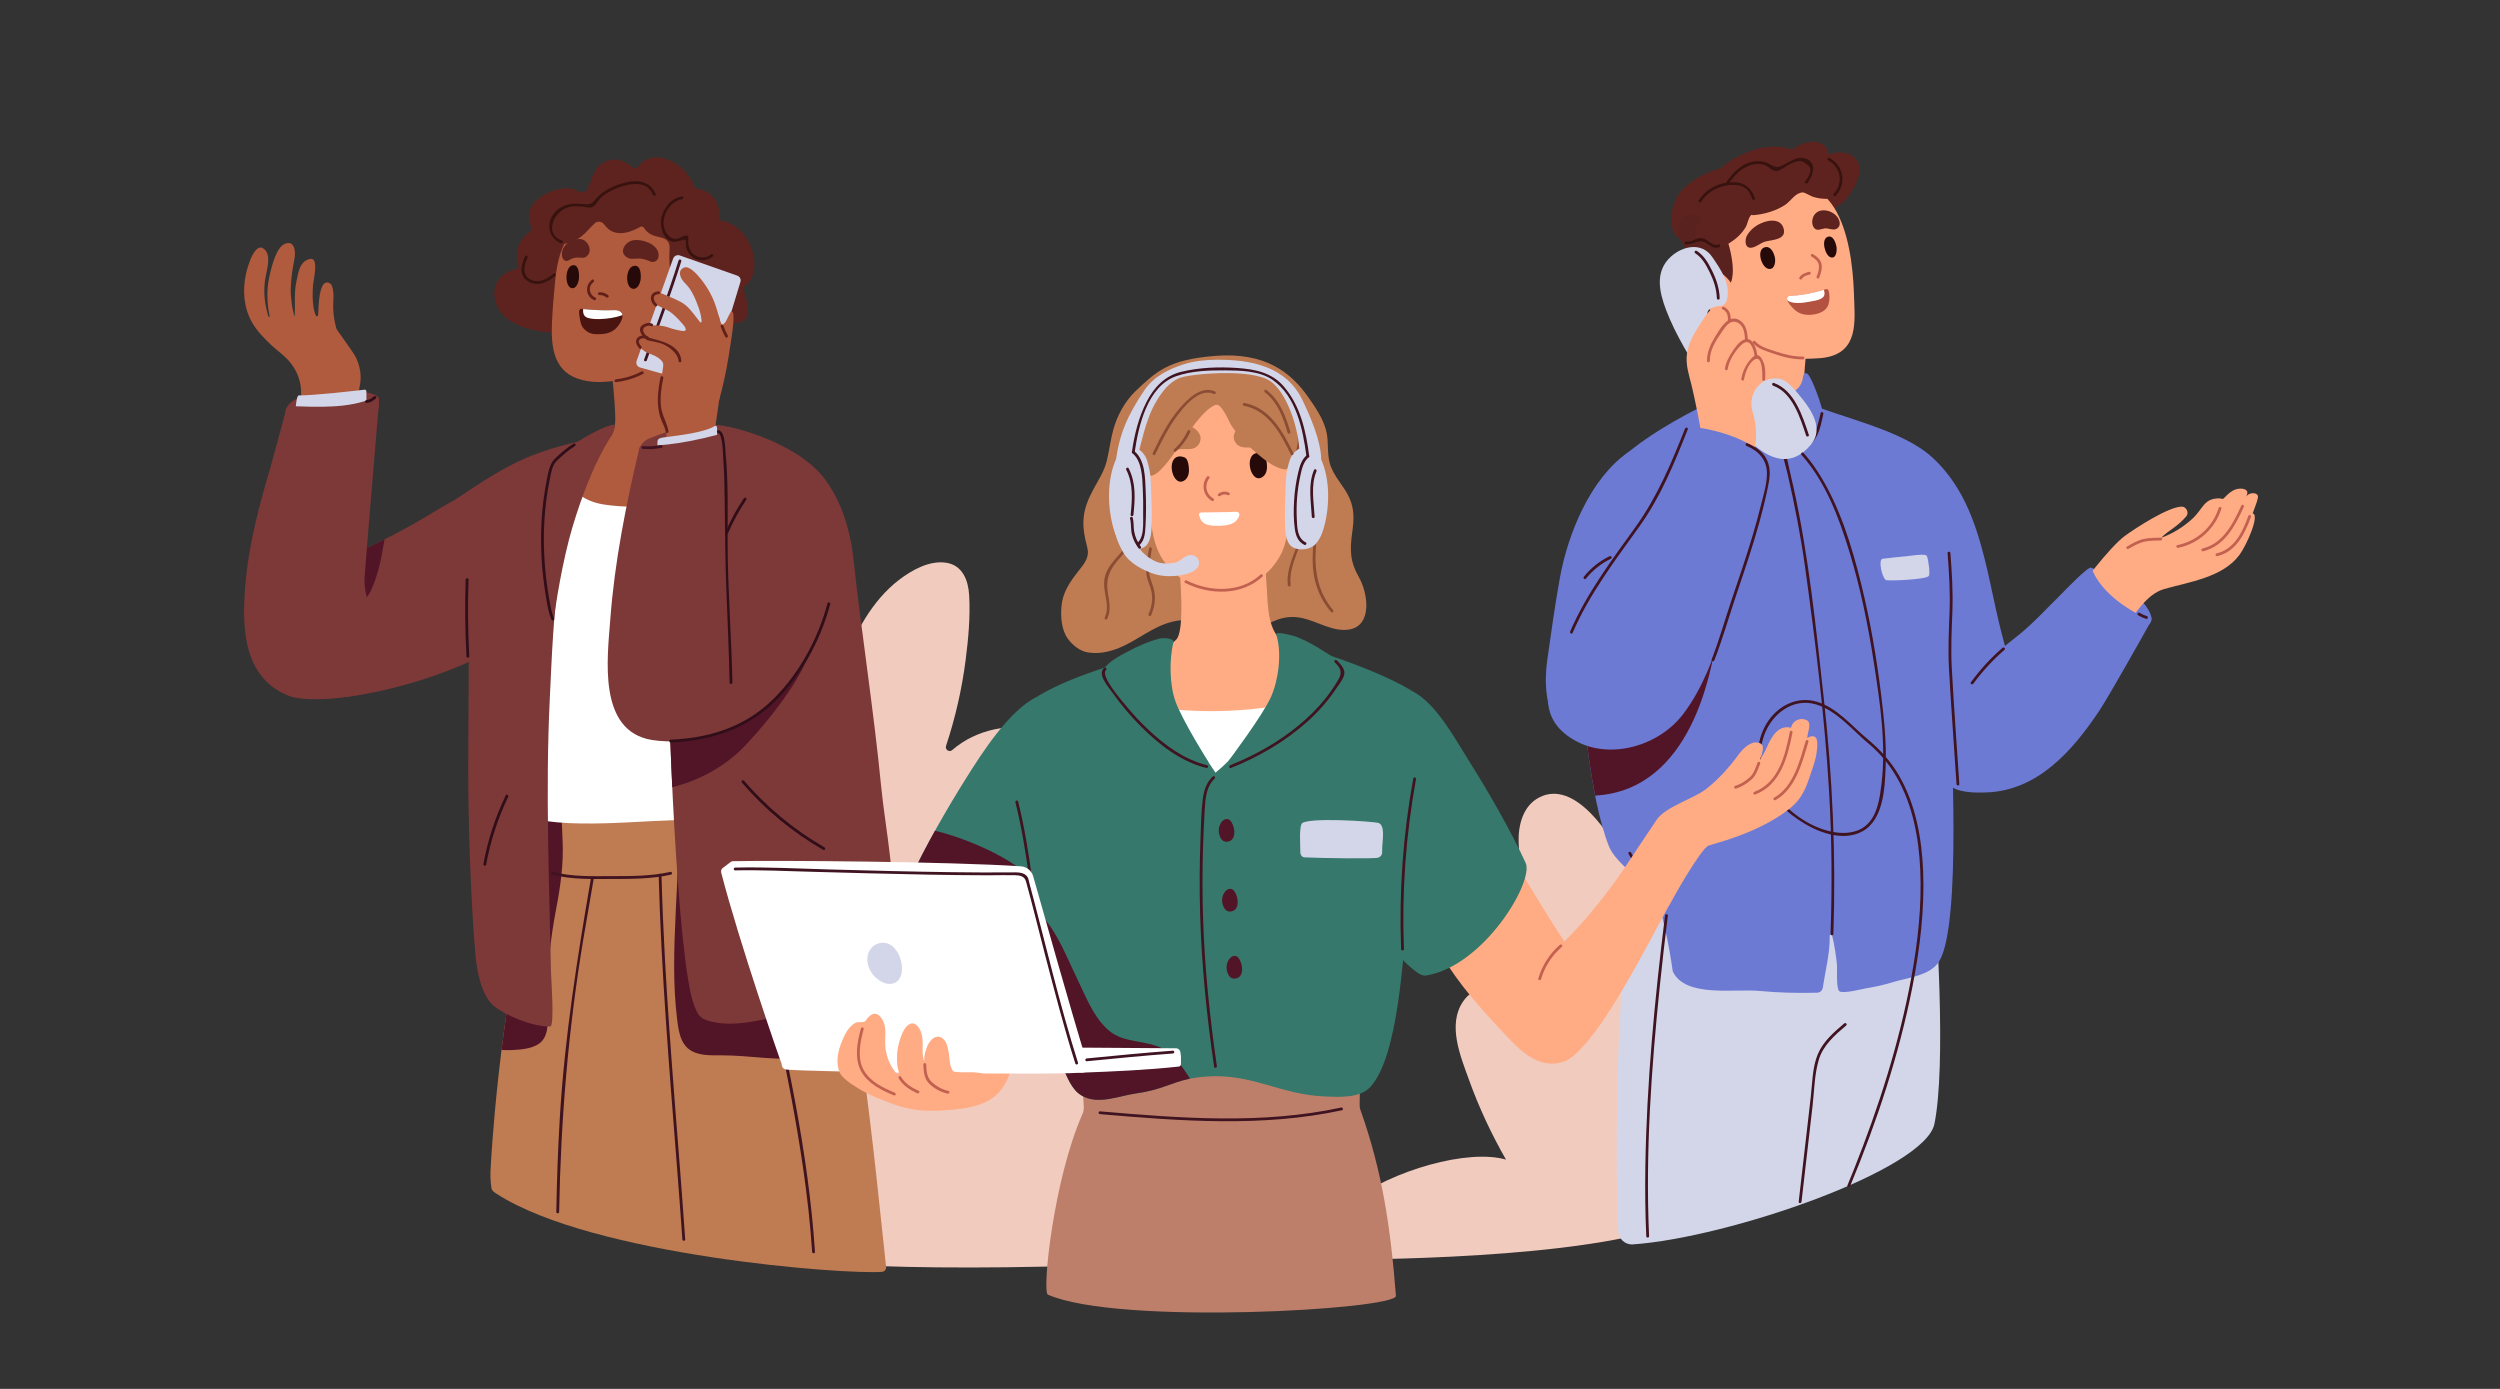 <svg xmlns="http://www.w3.org/2000/svg" xmlns:xlink="http://www.w3.org/1999/xlink" width="1080" zoomAndPan="magnify" viewBox="0 0 810 450" height="600" preserveAspectRatio="xMidYMid meet" version="1.0"><rect x="0" y="0" width="810" height="450" fill="#333333" stroke="none"/><defs><clipPath id="c2193f3949"><path d="M 673.566 158.145 L 731.586 158.145 L 731.586 203.848 L 673.566 203.848 Z M 673.566 158.145 " clip-rule="nonzero"/></clipPath></defs><path fill="#f2cbbf" d="M 549.805 357.352 C 549.547 356.52 548.688 356.375 548.086 356.672 C 545.035 342.637 541.586 328.688 537.707 314.855 C 533.449 299.688 533.215 293.477 526.23 279.281 C 522.141 270.977 510.344 252.219 498.625 258.41 C 493.344 261.199 491.855 267.52 492.039 273.027 C 492.297 281.031 494.02 289.188 495.832 296.957 C 499.703 313.547 501.906 319.832 508.113 335.676 C 503.891 330.855 499.277 326.312 493.637 323.254 C 487.508 319.926 478.855 317.625 474.129 324.352 C 468.816 331.918 473.23 342.309 475.996 349.977 C 479.211 358.898 483.234 367.492 487.949 375.715 C 475.613 372.141 451.082 379.195 437.637 389.363 C 432.672 393.117 438.352 408.176 442.969 408.047 C 452.211 407.785 540.938 407.043 553.512 389.363 C 558.086 382.93 552.039 364.527 549.805 357.352 " fill-opacity="1" fill-rule="nonzero"/><path fill="#f2cbbf" d="M 338.137 236.734 C 327.773 233.934 316.316 236.211 308.52 243.023 C 307.566 243.859 306.113 242.883 306.512 241.68 C 309.512 232.641 311.648 223.328 312.863 213.863 C 313.75 206.965 314.418 199.793 314.004 192.836 C 313.723 188.078 311.895 183.16 306.613 182.336 C 301.156 181.48 295.465 184.688 291.289 187.879 C 286.906 191.227 283.344 195.531 280.43 200.191 C 273.57 211.152 269.723 224.137 267.109 236.707 C 264.383 249.824 263.371 263.258 264.066 276.625 C 262.34 282.664 261.305 289.059 263.77 294.98 C 266.211 300.836 246.469 404.262 251.848 407.227 C 254.848 408.879 295.664 413.086 382.551 408.805 C 386.895 408.59 410.188 409.051 413.754 406.965 C 420.762 402.719 311.383 300.367 318.395 296.125 C 326.723 291.02 335.309 286.215 343.398 280.715 C 349.367 276.656 355.637 271.898 358.707 265.145 C 365.113 251.051 350.16 239.984 338.137 236.734 " fill-opacity="1" fill-rule="nonzero"/><path fill="#6c7ad4" d="M 697.125 200.293 C 696.328 196.281 692.055 192.727 689.051 190.285 C 685.695 187.559 682.109 185.574 678.047 184.133 C 677.898 184.078 677.68 183.965 677.547 183.969 C 676.836 183.672 674.871 186.234 674.871 186.234 C 672.227 195.098 686.309 204.012 695.742 202.141 C 696.121 202.066 696.281 202.465 696.406 202.207 C 696.926 201.508 697.246 200.91 697.125 200.293 " fill-opacity="1" fill-rule="nonzero"/><path fill="#5e231e" d="M 601.305 51.594 C 599.125 48.949 595.332 49.031 592.281 50 C 592.293 48.371 591.34 46.973 589.621 46.316 C 586.629 45.18 583.051 46.754 580.602 48.465 C 573.406 45.805 564.039 49.023 557.961 54.121 C 557.598 54.426 557.18 54.641 556.73 54.773 C 551.582 56.234 544.777 59.898 542.715 65.164 C 541.289 68.805 540.527 73.82 543.68 77.004 C 545.535 78.879 547.32 80.125 549.555 81.438 C 553.137 83.539 555.414 82.387 557.609 81.633 C 560.43 80.66 563.086 79.246 565.559 77.559 C 573.926 71.863 582.199 66.512 592.797 68.898 C 593.363 69.023 593.734 68.586 593.785 68.137 C 593.824 67.754 596.867 65.852 597.355 65.363 C 598.5 64.215 599.457 62.906 600.266 61.5 C 601.938 58.594 603.793 54.617 601.305 51.594 " fill-opacity="1" fill-rule="nonzero"/><g clip-path="url(#c2193f3949)"><path fill="#ffac85" d="M 727.789 160.957 C 727.754 160.918 728.008 160.332 728.047 160.223 C 728.617 158.676 726.902 158.266 725.727 158.316 C 723.426 158.418 721.926 160.023 720.402 161.547 C 720.148 161.805 719.609 161.492 719.309 161.48 C 713.977 161.324 713.895 164.816 710.324 168.078 C 707.32 170.828 703.961 172.863 700.324 174.219 C 701.184 173.141 703.188 171.797 703.902 171.285 C 705.594 170.074 707.066 168.832 708.398 167.234 C 709.328 166.113 708.348 164.148 706.918 164.152 C 702.562 164.156 691.773 171.195 688.391 173.684 C 683.582 177.215 673.23 190.812 673.738 191.051 C 673.641 191.441 687.664 204.422 688.188 203.727 C 691.648 199.117 695.461 192.48 701.203 190.844 C 709.258 188.551 720.164 187.078 725.539 179.84 C 728.027 176.484 732.223 166.77 729.859 166.344 C 730.363 164.801 731.254 162.867 731.562 161.25 C 731.918 159.379 728.562 159.332 727.789 160.957 " fill-opacity="1" fill-rule="nonzero"/></g><path fill="#6c7ad4" d="M 654.316 225.988 C 651.629 216.75 648.93 207.5 646.832 198.105 C 644.242 186.504 642.074 173.965 636.914 163.172 C 632.988 154.961 626.18 145.949 617.18 143.059 C 616.934 142.98 607.473 187.188 607.18 195.465 C 606.898 203.492 608.852 211.824 610.512 219.641 C 612.074 226.977 614.156 234.285 617.703 240.934 C 624.172 253.055 642.629 261.914 653.48 249.477 C 658.531 243.688 656.691 234.145 654.75 227.48 C 654.605 226.984 654.461 226.488 654.316 225.988 " fill-opacity="1" fill-rule="nonzero"/><path fill="#6c7ad4" d="M 696.727 201.633 C 696.953 201.23 696.766 200.723 696.332 200.562 C 691.07 198.66 680.805 192.559 677.629 184.066 C 677.137 182.746 668.453 191.906 667.668 192.68 C 663.094 197.191 658.68 202.062 653.641 206.066 C 648.137 210.434 642.645 214.805 637.551 219.66 C 636.496 220.668 628.391 250.852 630.984 253.824 C 633.711 256.949 639.785 256.879 643.547 256.75 C 660.203 256.188 671.477 243.258 680.035 230.477 C 683.352 225.52 694.387 205.82 696.727 201.633 " fill-opacity="1" fill-rule="nonzero"/><path fill="#d3d6e8" d="M 625.504 275.363 C 626.359 274.344 549.699 243.641 540.402 244.086 C 538.469 244.184 529.684 247.324 529.445 248.625 C 528.559 253.395 530.988 275.414 526.492 310.438 C 523.59 333.047 523.395 379.215 524.277 398.793 C 524.395 401.352 526.488 403.363 529.047 403.184 C 560.227 401.008 623.703 379.074 626.754 364.125 C 630.539 345.559 627.758 298.098 625.504 275.363 " fill-opacity="1" fill-rule="nonzero"/><path fill="#ffac85" d="M 560.566 143.586 C 565.801 144.785 571.207 145.688 576.602 145.445 C 580.492 145.266 584.59 144.68 588.34 143.633 C 590.703 142.973 593.055 141.988 594.852 140.418 C 595.527 139.832 595.238 138.727 594.352 138.559 C 590.648 137.871 584.414 135.426 584.414 128.32 C 584.414 119.137 585.398 113.18 585.836 108.16 C 585.871 107.789 585.777 107.488 585.617 107.258 C 580.473 98.016 574.074 88.602 562.59 87.18 C 562.078 87.117 561.707 87.281 561.465 87.551 C 560.551 87.273 559.41 87.73 559.473 88.93 C 559.848 96.465 559.805 104.039 559.484 111.578 C 559.297 115.984 559.078 125.188 558.152 129.52 C 557.062 134.598 555.516 135.336 551.523 138.883 C 551.133 139.227 551.176 139.84 551.605 140.141 C 554.203 141.965 557.715 142.934 560.566 143.586 " fill-opacity="1" fill-rule="nonzero"/><path fill="#ffac85" d="M 600.672 94.922 C 600.348 86.195 598.969 74.793 594.277 67.32 C 589.352 59.48 579.645 55.816 570.453 57.988 C 559.449 60.586 550.461 70.43 550.777 81.52 C 550.914 86.285 552.453 91.043 556.625 93.949 C 557.699 94.695 558.848 95.289 560.047 95.793 C 561.16 96.262 562.297 101.879 562.797 103.145 C 563.949 106.039 565.199 109.043 567.641 111.191 C 573.301 116.16 582.004 116.629 589.578 116.055 C 601.434 115.148 601.078 105.879 600.793 98.211 C 600.754 97.129 600.715 96.031 600.672 94.922 " fill-opacity="1" fill-rule="nonzero"/><path fill="#6c7ad4" d="M 632.16 230.535 C 632.418 224.684 630.672 215.289 632.691 209.863 C 636.059 200.816 641.836 181.281 641.582 180.434 C 638.258 169.312 635.133 156.934 626.16 148.363 C 616.473 139.117 596.113 135.328 583.656 129.832 C 581.371 128.824 555.586 129.574 554.719 130.004 C 530.812 141.828 515.547 153.055 511.633 170.453 C 508.812 183 509.395 195.926 510.738 208.605 C 512.637 226.551 514.84 257.961 521.316 274.262 C 523.539 279.859 533.207 285.898 535.996 290.34 C 539.363 295.703 541.973 314.719 541.973 314.719 C 545.992 323.344 561.895 320.277 570.297 321.078 C 575.645 321.59 582.145 321.828 588.77 321.637 C 589.68 321.605 590.449 320.93 590.582 320.027 C 591.402 314.477 592.906 309.004 592.828 303.363 C 592.828 303.332 592.836 303.309 592.844 303.27 C 592.723 302.777 593.484 302.57 593.602 303.062 C 594.336 306.094 594.816 309.18 595.152 312.281 C 595.32 313.828 594.84 320.18 595.91 321.113 C 597.043 322.109 603.195 320.445 604.688 320.199 C 607.473 319.742 610.242 319.152 612.941 318.32 C 618.137 316.711 625.441 316.156 628.293 311.457 C 635.781 299.117 631.867 237.145 632.16 230.535 " fill-opacity="1" fill-rule="nonzero"/><path fill="#521427" d="M 555.758 209.848 C 557.109 204.414 558.773 199.012 559.363 193.422 C 559.746 189.82 560.207 182.656 555.508 181.578 C 551.934 180.754 547.855 183.344 544.984 185.145 C 542.008 187.008 539.266 189.188 536.406 191.215 C 527.328 197.66 519.227 205.215 511.172 212.852 C 512.445 225.664 513.969 243.211 516.82 257.766 C 548.758 256.055 554.391 215.352 555.758 209.848 " fill-opacity="1" fill-rule="nonzero"/><path fill="#5a221e" d="M 559.004 75.801 C 559.062 75.66 548.062 66.25 544.766 70.617 C 540.719 75.98 549.305 84.238 551.152 89.016 C 552.402 92.246 555.539 97.531 559.691 93.332 C 564.004 88.973 558.996 75.82 559.004 75.801 " fill-opacity="1" fill-rule="nonzero"/><path fill="#5e231e" d="M 595.105 54.461 C 594.48 54.102 593.852 53.801 593.281 53.559 C 588.93 51.742 584.078 51.832 579.449 51.949 C 574.617 52.07 569.973 53.043 565.699 55.363 C 561.629 57.582 558.004 60.723 555.094 64.324 C 553.602 66.172 552.281 68.176 551.262 70.324 C 550.492 71.941 549.574 73.535 549.266 75.324 C 548.758 78.289 552.426 79.828 554.793 80.008 C 556.734 80.156 558.793 79.727 560.449 78.688 C 562.453 77.43 564.398 75.688 565.586 73.621 C 566.262 72.449 566.395 70.691 567.328 69.723 C 567.508 69.535 567.738 69.59 567.875 69.73 C 571.531 69.488 575.566 68.285 578.465 66.32 C 580.312 65.066 581.652 62.457 584.125 62.34 C 584.672 62.312 586.664 63.531 587.461 63.777 C 588.613 64.129 589.762 64.352 590.965 64.402 C 593.723 64.527 597.648 63.859 598.754 60.898 C 599.812 58.059 597.496 55.836 595.105 54.461 " fill-opacity="1" fill-rule="nonzero"/><path fill="#6c7ad4" d="M 540.23 154.348 C 537.684 149.344 528.605 145.793 527.766 146.367 C 515.266 154.879 507.992 173.02 505.414 187.176 C 503.867 195.668 502.523 205.332 501.309 213.879 C 500.504 219.551 499.91 231.555 507.277 237.695 C 515.598 244.629 527.145 234.242 531.957 225.547 C 535.477 219.18 534.66 210.586 535.363 203.566 C 536.246 194.785 537.582 186.051 539.332 177.402 C 540.836 170.004 543.914 161.586 540.23 154.348 " fill-opacity="1" fill-rule="nonzero"/><path fill="#ffac85" d="M 562.707 94.961 C 560.746 90.242 556.246 85.902 551.887 87.512 C 546.977 89.32 551.094 96.645 553.051 99.203 C 554.98 101.727 560.742 107.301 563.203 102.172 C 564.109 100.281 563.793 97.562 562.707 94.961 " fill-opacity="1" fill-rule="nonzero"/><path fill="#401321" d="M 539.469 296.641 C 536.129 323.676 533.5 350.883 533.094 378.137 C 532.98 385.605 533.059 393.074 533.391 400.535 C 533.414 401.121 534.328 401.125 534.301 400.535 C 533.098 373.32 535.035 345.992 537.836 318.93 C 538.605 311.492 539.461 304.062 540.383 296.641 C 540.453 296.059 539.539 296.066 539.469 296.641 " fill-opacity="1" fill-rule="nonzero"/><path fill="#6c7ad4" d="M 585.668 121.16 C 584.875 120.488 584.266 121.316 584.164 122.172 C 583.73 125.773 581.105 127.25 578.641 127.941 C 574.594 129.074 577.82 130.953 579.305 134.605 C 580.258 136.938 581.965 141.109 582.91 143.445 C 583.438 144.742 588.371 142.207 590.543 134.18 C 590.574 134.059 590.57 133.938 590.57 133.82 C 590.57 132.215 587.152 122.422 585.668 121.16 " fill-opacity="1" fill-rule="nonzero"/><path fill="#6c7ad4" d="M 578.641 127.941 C 575.781 127.852 563.09 126.125 559.066 120.742 C 558.078 119.418 556.48 122.773 556.141 123.402 C 554.105 127.133 553.223 129.773 552.586 133.668 C 552.523 134.055 552.637 134.473 553.027 134.84 C 555.789 137.391 558.508 139.449 562.031 140.992 C 563.852 141.785 565.754 142.43 567.703 142.914 C 569.18 143.285 575.844 144.832 577.098 144.129 C 578.34 143.43 579.031 132.949 580.105 129.391 C 580.262 128.875 578.93 128.254 578.641 127.941 " fill-opacity="1" fill-rule="nonzero"/><path fill="#401321" d="M 578.727 129.703 C 579.809 133.348 580.988 136.98 582.555 140.445 C 583.012 141.453 583.809 143.934 585.027 144.355 C 586.48 144.863 588.008 142.453 588.562 141.422 C 589.781 139.148 590.215 136.578 590.766 134.09 C 590.895 133.516 590.012 133.27 589.887 133.844 C 589.52 135.512 587.445 144.914 585.047 143.129 C 583.906 142.281 583.129 139.531 582.637 138.324 C 581.457 135.434 580.492 132.457 579.609 129.465 C 579.441 128.898 578.559 129.141 578.727 129.703 " fill-opacity="1" fill-rule="nonzero"/><path fill="#401321" d="M 577.645 141.223 C 576.438 144.945 578.375 150.008 579.195 153.609 C 581.465 163.586 583.441 173.605 584.844 183.746 C 588.18 207.875 591.203 232.23 592.629 256.555 C 593.527 271.887 593.629 287.246 593.102 302.59 C 593.082 303.18 593.996 303.18 594.016 302.59 C 594.895 277.023 593.707 251.57 590.895 226.156 C 588.367 203.332 586.07 180.309 581.094 157.867 C 580.316 154.371 579.441 150.887 578.777 147.367 C 578.426 145.508 577.926 143.324 578.527 141.469 C 578.707 140.906 577.824 140.664 577.645 141.223 " fill-opacity="1" fill-rule="nonzero"/><path fill="#401321" d="M 578.711 129.582 C 578.703 132.629 579.223 145.141 574.32 143.953 C 570.445 143.023 566.516 141.055 563.5 138.457 C 563.055 138.074 562.406 138.723 562.852 139.105 C 566.016 141.828 570.898 144.68 575.18 145.055 C 577.926 145.297 578.246 142.793 578.707 140.598 C 579.469 136.977 579.613 133.273 579.625 129.582 C 579.625 128.996 578.715 128.996 578.711 129.582 " fill-opacity="1" fill-rule="nonzero"/><path fill="#d3d6e8" d="M 583.367 128.512 C 581.777 126.574 579.117 123.102 576.43 122.711 C 573.535 122.293 571.023 123.445 569.242 124.992 C 568.613 125.535 567.664 125.488 567.094 124.891 C 562.602 120.184 551.73 103.852 553.379 100.785 C 554.695 98.332 558.543 100.641 559.496 97.168 C 560.895 92.074 557.469 87.234 554.754 83.254 C 551.41 78.359 545.23 79.641 541.359 83.16 C 536.125 87.922 537.555 94.477 539.809 100.418 C 542.859 108.484 548.07 116.902 552.797 124.121 C 558.652 133.062 573.965 159.328 586.742 144.066 C 591.035 138.938 586.902 132.824 583.367 128.512 " fill-opacity="1" fill-rule="nonzero"/><path fill="#ffac85" d="M 571.586 118.465 C 571.352 117.637 570.805 116.934 570.086 116.504 C 569.922 116.41 569.82 116.238 569.82 116.047 C 569.816 114.305 569.027 112.535 567.457 111.824 C 567.152 111.684 566.953 111.375 566.926 111.039 C 566.641 107.957 565.836 104.203 561.957 104.527 C 561.703 104.547 561.457 104.594 561.219 104.656 C 561.191 102 559.801 98.766 556.336 99.23 C 554.055 99.539 551.883 103.461 550.77 105.137 C 548.852 108.023 547.062 111.137 546.57 114.621 C 546.078 118.121 547.25 121.523 548.082 124.875 C 548.855 127.988 551.422 140.156 551.574 143.113 C 551.883 149.176 544.062 164.234 545.574 162.469 C 545.887 162.734 557.938 165.266 562.969 165.652 C 564.066 162.621 567.391 151.141 568.027 148.465 C 568.902 144.809 569.234 140.781 568.684 137.047 C 568.25 134.078 566.848 131.648 567.734 128.582 C 568.047 127.492 568.516 126.438 569.199 125.523 C 569.82 124.695 571.078 124.105 571.25 123.055 C 571.488 121.594 572 119.93 571.586 118.465 " fill-opacity="1" fill-rule="nonzero"/><path fill="#6c7ad4" d="M 573.152 150.301 C 573.121 149.898 572.824 149.582 572.547 149.121 C 567.766 141.293 551.078 138.336 548.145 138.316 C 546.977 138.309 545.934 139.078 545.633 140.207 C 543.543 148.023 540.156 155.445 535.668 162.227 C 525.121 178.16 513 193.578 505.414 211.234 C 500.543 222.57 498.188 233.602 510.977 240.293 C 521.875 245.996 537.434 241.844 545.434 231.246 C 551.836 222.77 555.457 212.488 558.621 202.461 C 561.492 193.371 570.121 166.117 571.133 161.461 C 571.848 158.172 573.426 153.688 573.152 150.301 " fill-opacity="1" fill-rule="nonzero"/><path fill="#401321" d="M 597.527 331.59 C 594.223 334.402 590.73 337.398 588.996 341.492 C 587.176 345.789 587.199 350.992 586.672 355.566 C 585.371 366.832 584.074 378.098 582.773 389.363 C 582.707 389.945 583.621 389.941 583.688 389.363 C 584.883 378.988 586.082 368.609 587.277 358.234 C 587.84 353.348 587.887 347.973 589.324 343.254 C 590.746 338.582 594.586 335.289 598.176 332.234 C 598.625 331.852 597.977 331.207 597.527 331.59 " fill-opacity="1" fill-rule="nonzero"/><path fill="#401321" d="M 565.883 144.477 C 569.754 146.082 572.496 148.984 572.492 153.406 C 572.492 156.805 571.355 160.375 570.551 163.656 C 569.691 167.145 568.723 170.605 567.691 174.043 C 565.703 180.664 563.465 187.203 561.246 193.746 C 559 200.383 557.09 207.18 554.562 213.715 C 554.352 214.266 555.234 214.5 555.445 213.957 C 558.227 206.758 560.34 199.258 562.824 191.945 C 565.363 184.449 567.895 176.945 570.012 169.316 C 571.043 165.578 571.98 161.812 572.762 158.016 C 573.297 155.414 573.754 152.777 572.949 150.176 C 571.918 146.863 569.199 144.871 566.125 143.598 C 565.582 143.371 565.348 144.258 565.883 144.477 " fill-opacity="1" fill-rule="nonzero"/><path fill="#401321" d="M 545.961 138.855 C 541.5 150.098 536.957 160.969 529.855 170.828 C 522.086 181.617 514.039 192.316 508.73 204.598 C 508.5 205.129 509.289 205.594 509.523 205.055 C 514.945 192.504 523.246 181.617 531.16 170.574 C 538.09 160.91 542.477 150.094 546.84 139.102 C 547.059 138.555 546.172 138.316 545.961 138.855 " fill-opacity="1" fill-rule="nonzero"/><path fill="#401321" d="M 521.492 180.219 C 518.242 181.797 515.441 184.031 513.18 186.852 C 512.816 187.305 513.457 187.957 513.824 187.496 C 516.043 184.734 518.77 182.555 521.953 181.008 C 522.48 180.75 522.02 179.965 521.492 180.219 " fill-opacity="1" fill-rule="nonzero"/><path fill="#401321" d="M 527.656 276.672 C 529.281 279.695 531.242 282.484 533.523 285.047 C 533.914 285.484 534.559 284.836 534.168 284.398 C 531.938 281.895 530.035 279.164 528.441 276.211 C 528.168 275.691 527.375 276.152 527.656 276.672 " fill-opacity="1" fill-rule="nonzero"/><path fill="#c2614f" d="M 560.734 104.105 C 560.902 102.184 560.434 100.27 558.543 99.414 C 558.012 99.176 557.547 99.965 558.082 100.203 C 559.695 100.934 559.965 102.492 559.82 104.105 C 559.77 104.691 560.68 104.688 560.734 104.105 " fill-opacity="1" fill-rule="nonzero"/><path fill="#c2614f" d="M 566.305 110.02 C 566.156 107.961 565.934 105.723 564.293 104.266 C 562.969 103.09 561.43 102.809 559.941 103.789 C 557.961 105.09 556.535 107.746 555.344 109.715 C 553.996 111.949 553.066 114.301 553.059 116.938 C 553.059 117.523 553.973 117.523 553.973 116.938 C 553.984 113.434 555.805 110.508 557.754 107.73 C 558.969 106.004 560.438 103.363 562.945 104.516 C 565.051 105.484 565.246 108.02 565.391 110.02 C 565.434 110.605 566.348 110.609 566.305 110.02 " fill-opacity="1" fill-rule="nonzero"/><path fill="#c2614f" d="M 569.398 115.617 C 569.32 113.5 567.992 108.734 564.996 110.055 C 563.465 110.73 562.32 112.359 561.41 113.703 C 560.273 115.387 559.203 117.348 558.875 119.383 C 558.785 119.957 559.664 120.203 559.758 119.621 C 560.195 116.895 561.945 114.051 563.848 112.09 C 564.918 110.992 566.223 110.086 567.309 111.734 C 568.031 112.824 568.438 114.316 568.484 115.617 C 568.508 116.203 569.422 116.207 569.398 115.617 " fill-opacity="1" fill-rule="nonzero"/><path fill="#c2614f" d="M 571.898 122.949 C 571.992 121.062 572.074 119.055 571.328 117.273 C 570.977 116.438 570.352 115.082 569.27 115.074 C 568.066 115.066 566.852 116.773 566.246 117.637 C 565.191 119.145 564.48 120.918 564.172 122.727 C 564.074 123.301 564.953 123.551 565.055 122.973 C 565.418 120.84 566.555 117.555 568.59 116.426 C 571.152 115.004 571.043 121.77 570.988 122.949 C 570.957 123.535 571.867 123.535 571.898 122.949 " fill-opacity="1" fill-rule="nonzero"/><path fill="#401321" d="M 631.012 179.191 C 631.496 185.48 631.902 191.754 631.66 198.062 C 631.426 204.223 631.133 210.312 631.465 216.477 C 632.145 229.008 633.09 241.531 633.91 254.051 C 633.949 254.637 634.863 254.641 634.824 254.051 C 634.004 241.531 633.059 229.008 632.379 216.477 C 632.047 210.312 632.34 204.223 632.574 198.062 C 632.816 191.754 632.41 185.48 631.926 179.191 C 631.883 178.605 630.969 178.602 631.012 179.191 " fill-opacity="1" fill-rule="nonzero"/><path fill="#401321" d="M 648.809 209.898 C 644.969 213.234 641.555 216.965 638.555 221.066 C 638.203 221.539 638.996 221.996 639.34 221.527 C 642.301 217.488 645.676 213.832 649.453 210.547 C 649.898 210.16 649.25 209.516 648.809 209.898 " fill-opacity="1" fill-rule="nonzero"/><path fill="#c2614f" d="M 700.109 174.188 C 698.262 174.266 696.348 174.215 694.535 174.629 C 692.602 175.07 690.867 176.074 689.168 177.059 C 688.66 177.355 689.117 178.145 689.625 177.848 C 691.262 176.902 692.918 175.93 694.777 175.508 C 696.5 175.117 698.355 175.176 700.109 175.102 C 700.695 175.074 700.699 174.164 700.109 174.188 " fill-opacity="1" fill-rule="nonzero"/><path fill="#c2614f" d="M 718.844 164.57 C 716.941 170.746 711.801 175.352 705.477 176.617 C 704.898 176.73 705.141 177.609 705.719 177.496 C 712.355 176.168 717.73 171.277 719.727 164.812 C 719.898 164.25 719.016 164.008 718.844 164.57 " fill-opacity="1" fill-rule="nonzero"/><path fill="#c2614f" d="M 726.211 163.773 C 723.543 169.594 720.359 176.078 713.582 177.73 C 713.012 177.867 713.254 178.75 713.824 178.609 C 720.848 176.898 724.223 170.289 727 164.234 C 727.242 163.703 726.457 163.238 726.211 163.773 " fill-opacity="1" fill-rule="nonzero"/><path fill="#c2614f" d="M 728.453 167.188 C 726.578 172.328 724 177.918 718.168 179.305 C 717.594 179.438 717.84 180.32 718.41 180.184 C 724.57 178.719 727.344 172.883 729.332 167.43 C 729.535 166.879 728.652 166.641 728.453 167.188 " fill-opacity="1" fill-rule="nonzero"/><path fill="#260a0a" d="M 594.992 79.781 C 594.707 78.449 593.879 76.141 592.199 76.719 C 589.91 77.504 591.281 82.781 593.117 83.363 C 595.016 83.965 595.258 81.047 594.992 79.781 " fill-opacity="1" fill-rule="nonzero"/><path fill="#260a0a" d="M 575.051 83.324 C 574.715 81.934 573.727 79.531 571.738 80.133 C 569.016 80.949 570.648 86.457 572.824 87.062 C 575.078 87.691 575.367 84.648 575.051 83.324 " fill-opacity="1" fill-rule="nonzero"/><path fill="#c2614f" d="M 586.926 83.121 C 587.98 83.742 589.109 84.578 589.301 85.875 C 589.48 87.09 589.074 88.453 588.602 89.562 C 588.375 90.098 589.164 90.562 589.395 90.023 C 589.965 88.68 590.473 87.008 590.18 85.531 C 589.883 84.062 588.609 83.051 587.387 82.332 C 586.879 82.035 586.418 82.82 586.926 83.121 " fill-opacity="1" fill-rule="nonzero"/><path fill="#c2614f" d="M 586.117 88.07 C 584.965 88.355 583.645 88.801 583.02 89.898 C 582.73 90.41 583.516 90.867 583.805 90.359 C 584.305 89.484 585.453 89.176 586.363 88.953 C 586.93 88.809 586.691 87.93 586.117 88.07 " fill-opacity="1" fill-rule="nonzero"/><path fill="#b35240" d="M 592.641 94.879 C 592.52 94.062 592.215 93.488 591.559 93.699 C 587.723 94.953 583.812 95.695 579.781 95.902 C 579.18 95.934 578.918 96.5 579.012 96.945 C 579.262 98.172 580.438 99.363 581.348 100.258 C 583.141 102.027 585.637 102.281 588.094 101.816 C 589.477 101.555 590.977 100.934 591.859 99.746 C 592.801 98.473 592.859 96.391 592.641 94.879 " fill-opacity="1" fill-rule="nonzero"/><path fill="#ffffff" d="M 579.109 97.277 C 580.512 98.598 584.172 98.188 586.379 97.738 C 587.477 97.512 589.012 97.332 590 96.789 C 591.406 96.012 591.262 95.035 590.934 93.895 C 587.297 95.023 583.594 95.707 579.781 95.902 C 579.18 95.934 578.918 96.5 579.012 96.945 C 579.031 97.059 579.07 97.168 579.109 97.277 " fill-opacity="1" fill-rule="nonzero"/><path fill="#401321" d="M 549.266 82.062 C 551.504 83.469 552.77 85.863 553.914 88.164 C 555.254 90.848 556.164 93.621 556.262 96.637 C 556.281 97.223 557.191 97.223 557.176 96.637 C 557.074 93.465 556.113 90.527 554.707 87.703 C 553.477 85.238 552.113 82.777 549.727 81.277 C 549.23 80.965 548.77 81.754 549.266 82.062 " fill-opacity="1" fill-rule="nonzero"/><path fill="#401321" d="M 574.496 124.965 C 580.801 127.215 583.266 135.422 585.184 141.129 C 585.367 141.68 586.25 141.441 586.062 140.883 C 584.02 134.809 581.426 126.473 574.742 124.082 C 574.184 123.887 573.945 124.766 574.496 124.965 " fill-opacity="1" fill-rule="nonzero"/><path fill="#5e231e" d="M 595.621 70.832 C 594.223 68.164 589.363 66.832 587.652 69.93 C 586.984 71.141 586.965 72.867 587.762 73.828 C 588.73 75.004 590.016 74.176 591.191 74.004 C 592.379 73.836 594.086 74.844 595.223 74.035 C 596.348 73.242 596.223 71.984 595.621 70.832 " fill-opacity="1" fill-rule="nonzero"/><path fill="#5e231e" d="M 577.797 73.746 C 576.926 71.324 574.348 71.191 572.266 71.75 C 569.785 72.418 567.508 73.871 566.113 76.137 C 565.164 77.684 565.289 80.691 567.629 80.238 C 569.188 79.938 570.414 78.723 571.918 78.277 C 573.887 77.695 579.254 77.805 577.797 73.746 " fill-opacity="1" fill-rule="nonzero"/><path fill="#c2614f" d="M 568.012 111.191 C 569.656 113.102 572.359 113.789 574.652 114.594 C 577.754 115.68 580.867 116.465 584.168 116.441 C 584.758 116.438 584.758 115.523 584.168 115.527 C 581.242 115.551 578.457 114.91 575.691 113.988 C 573.344 113.199 570.324 112.48 568.656 110.547 C 568.27 110.102 567.629 110.75 568.012 111.191 " fill-opacity="1" fill-rule="nonzero"/><path fill="#38120f" d="M 560.25 59.27 C 562.016 56.82 564.195 54.418 567.172 53.504 C 568.566 53.074 570.066 53.016 571.484 53.375 C 572.855 53.727 573.609 54.945 574.859 55.32 C 576.414 55.785 578.109 54.156 579.363 53.492 C 580.18 53.062 581.027 52.629 581.926 52.383 C 583.402 51.973 583.879 52.117 585.168 53.043 C 586.555 54.031 586.887 54.586 586.328 56.309 C 586.031 57.219 585.426 58.047 584.875 58.812 C 584.527 59.293 585.324 59.75 585.66 59.277 C 587.129 57.242 588.68 53.785 586.051 51.902 C 583.047 49.746 579.633 52.68 576.969 53.816 C 574.934 54.688 573.859 53.164 572.035 52.578 C 570.602 52.117 569.031 52.125 567.57 52.453 C 564.055 53.242 561.492 55.992 559.465 58.809 C 559.117 59.285 559.91 59.742 560.25 59.27 " fill-opacity="1" fill-rule="nonzero"/><path fill="#38120f" d="M 592.285 51.957 C 596.441 54.164 597.34 59.32 594.105 62.793 C 593.703 63.223 594.348 63.871 594.75 63.438 C 598.355 59.57 597.441 53.66 592.746 51.168 C 592.227 50.891 591.766 51.68 592.285 51.957 " fill-opacity="1" fill-rule="nonzero"/><path fill="#38120f" d="M 568.598 64.227 C 567.176 60.148 564.293 58.625 560.004 59.105 C 556.07 59.543 552.5 61.566 550.375 64.93 C 550.062 65.434 550.852 65.891 551.164 65.395 C 552.898 62.645 555.652 60.895 558.812 60.219 C 560.395 59.879 562.207 59.762 563.789 60.184 C 566.027 60.777 566.996 62.398 567.715 64.465 C 567.91 65.02 568.789 64.781 568.598 64.227 " fill-opacity="1" fill-rule="nonzero"/><path fill="#38120f" d="M 546.137 79.125 C 548.391 79.512 550.168 77.352 552.398 78.535 C 554.004 79.391 555.035 80.805 556.992 80.094 C 557.539 79.895 557.301 79.012 556.746 79.215 C 555.32 79.73 554.172 78.602 553.129 77.918 C 552.551 77.535 551.953 77.199 551.246 77.137 C 549.508 76.969 548.129 78.547 546.383 78.246 C 545.809 78.148 545.559 79.027 546.137 79.125 " fill-opacity="1" fill-rule="nonzero"/><path fill="#d3d6e8" d="M 624.355 180.27 C 624.27 180.066 624.051 179.848 623.758 179.809 C 621.844 179.566 619.637 180.027 617.719 180.215 C 615.66 180.414 612.004 180.746 609.965 181.039 C 608.426 181.266 609.805 187.328 611.055 187.934 C 611.789 188.289 624.035 187.805 624.922 186.617 C 625.434 185.926 624.77 181.285 624.355 180.27 " fill-opacity="1" fill-rule="nonzero"/><path fill="#6c7ad4" d="M 692.781 198.574 C 693.414 199.141 694.234 199.488 695.078 199.543 L 692.781 198.574 " fill-opacity="1" fill-rule="nonzero"/><path fill="#401321" d="M 692.762 199.344 C 693.57 199.844 694.434 200.23 695.34 200.504 C 695.906 200.672 696.148 199.793 695.586 199.621 C 694.75 199.371 693.965 199.016 693.223 198.555 C 692.723 198.246 692.262 199.035 692.762 199.344 " fill-opacity="1" fill-rule="nonzero"/><path fill="#401321" d="M 583.688 147.391 C 591.461 156.059 595.773 167.609 599.145 178.578 C 602.75 190.305 605.219 202.379 607.098 214.496 C 609.121 227.516 611.199 241.16 609.57 254.301 C 609.039 258.582 608.316 263.766 605.117 266.961 C 602.25 269.828 598.051 270.254 594.234 269.609 C 587.176 268.418 580.336 263.738 575.875 258.246 C 571.266 252.57 569.008 245.145 571.633 238.078 C 574.156 231.285 580.867 226.027 588.336 228.219 C 595.082 230.199 600.117 236.512 605.355 240.871 C 609.051 243.945 612.137 247.652 614.535 251.816 C 619.742 260.859 621.688 271.449 622.16 281.758 C 622.691 293.461 621.383 305.219 619.27 316.715 C 615.359 337.973 608.695 358.75 600.703 378.809 C 600.008 380.551 599.301 382.293 598.578 384.023 C 598.352 384.57 599.238 384.805 599.457 384.266 C 608.121 363.406 615.324 341.727 619.664 319.531 C 622.051 307.305 623.602 294.773 623.098 282.293 C 622.66 271.574 620.672 260.531 615.207 251.156 C 612.566 246.625 609.148 242.848 605.125 239.512 C 599.984 235.242 595.223 229.289 588.578 227.336 C 582.52 225.559 576.496 228.426 573.004 233.457 C 569.336 238.742 568.648 245.512 570.887 251.496 C 573.406 258.215 578.875 263.484 584.977 267.039 C 590.258 270.117 597.676 272.539 603.453 269.344 C 610.34 265.531 610.707 255.074 610.957 248.188 C 611.234 240.531 610.438 232.863 609.512 225.273 C 608.02 213.113 605.945 201 603 189.109 C 599.914 176.648 595.992 163.797 589.004 152.914 C 587.605 150.738 586.059 148.668 584.332 146.746 C 583.941 146.305 583.297 146.953 583.688 147.391 " fill-opacity="1" fill-rule="nonzero"/><path fill="#5e231e" d="M 238.859 73.805 C 237.402 72.68 235.645 71.785 233.809 71.504 C 231.664 71.172 233.223 71.973 232.934 70.375 C 232.789 69.598 233.062 68.668 232.934 67.844 C 232.34 64.023 229.398 61.629 225.809 61.129 C 225.426 61.074 225.105 60.824 224.973 60.457 C 222.129 52.633 211.602 47.258 206.547 54.199 C 206.223 54.648 205.586 54.727 205.164 54.363 C 202.719 52.258 199.781 50.945 196.43 52.18 C 194.242 52.988 192.961 54.871 192.047 56.914 C 191.391 58.383 190.902 61.754 189.066 62.266 C 187.938 62.582 186.82 61.598 185.758 61.293 C 181.062 59.945 172.418 63.684 171.492 68.773 C 171.164 70.559 171.461 72.215 172.172 73.68 C 172.391 74.129 172.254 74.668 171.832 74.941 C 170.945 75.52 170.141 76.242 169.445 77.129 C 167.402 79.734 166.965 82.992 167.941 85.914 C 168.137 86.504 167.785 87.121 167.172 87.234 C 161.93 88.195 158.66 92.848 160.836 98.664 C 163.309 105.258 172.559 107.383 179.016 107.797 C 179.328 107.816 179.602 107.988 179.781 108.246 C 183.871 114.105 193.188 109.004 199.086 109.422 C 205.305 109.867 205.633 115.73 210.129 118.559 C 213.262 120.531 217.578 121.051 221.191 120.75 C 224.711 120.457 228.152 119.145 230.375 116.281 C 232.785 113.168 231.383 105.902 235.555 105.008 C 238.121 104.461 241.309 105.344 242.105 101.93 C 242.641 99.629 241.891 96.699 240.891 93.973 C 240.742 93.562 240.859 93.102 241.211 92.84 C 247.039 88.516 244.281 77.992 238.859 73.805 " fill-opacity="1" fill-rule="nonzero"/><path fill="#b05a3e" d="M 239.574 153.488 C 240.238 152.789 237.004 143.645 236.145 143.207 C 232.531 141.359 228.727 138.703 226.238 135.832 C 221.715 130.605 222.246 101.414 222.48 91.242 C 222.488 90.949 222.418 90.711 222.305 90.508 C 223.738 89.527 222.277 87.176 220.637 88.059 C 216.125 90.48 212.668 94.039 209.352 97.848 C 205.367 102.422 201.426 107.039 197.465 111.637 C 196.926 112.266 197.02 113.02 197.402 113.547 C 197.355 113.742 197.336 113.949 197.367 114.172 C 198.348 121.211 199.16 128.348 199.352 135.453 C 199.465 139.539 197.848 142.008 194.77 144.102 C 193.941 144.66 179.566 150.031 179.379 151.016 C 178.621 155.043 187.555 171.461 197.809 171.492 C 216.453 171.547 235.727 157.562 239.574 153.488 " fill-opacity="1" fill-rule="nonzero"/><path fill="#7d3838" d="M 105.285 127.23 C 101.234 127.848 93.301 128.309 92.488 133.359 C 92.43 133.715 92.438 133.996 92.578 134.23 C 92.555 134.383 92.566 134.555 92.617 134.734 C 94.324 140.543 102.988 139.891 107.707 139.379 C 113.68 138.734 119.887 138.184 122.621 132.539 C 122.621 132.539 122.906 129.438 122.75 129.027 C 122.535 128.473 121.926 128.141 121.414 127.91 C 119.59 127.098 117.414 126.965 115.449 126.855 C 112.086 126.664 108.621 126.723 105.285 127.23 " fill-opacity="1" fill-rule="nonzero"/><path fill="#7d3838" d="M 176.664 148.293 C 176.668 148.426 169.816 150.758 169.391 150.938 C 158.438 155.641 148.02 161.332 137.828 167.504 C 127.688 173.648 116.781 178.375 106.445 184.164 C 101.18 187.152 95.762 191.105 94.184 197.281 C 92.562 203.621 90.09 218.566 93.637 224.102 C 97.613 230.309 141.523 224.199 170.09 204.391 C 172.914 202.434 176.922 158.797 176.664 148.293 " fill-opacity="1" fill-rule="nonzero"/><path fill="#521427" d="M 115.348 188.562 C 115.48 189.988 115.527 192.695 116.648 193.797 C 119.258 196.352 122.039 186.512 122.504 184.941 C 123.496 181.605 123.938 178.152 124.602 174.75 C 121.371 176.398 118.125 178.02 114.898 179.672 C 114.895 180.816 114.906 181.965 114.961 183.109 C 115.051 184.926 115.176 186.754 115.348 188.562 " fill-opacity="1" fill-rule="nonzero"/><path fill="#bf7b52" d="M 285.789 412.074 C 286.594 412.012 287.184 411.301 287.098 410.5 C 283.262 375.578 277.906 314.215 264.965 275.586 C 264.949 275.535 264.93 275.492 264.914 275.445 C 265.395 275.227 265.742 274.773 265.695 274.074 C 265.25 267.375 264.43 260.73 263.238 254.129 C 263.082 253.273 263.266 252.414 263.605 251.609 C 263.879 250.965 263.742 250.199 262.902 249.805 C 234.176 236.375 202.836 245.156 174.383 254.891 C 172.699 255.469 171.562 257.043 171.535 258.824 C 171.422 265.852 171.773 282.949 172.188 286.098 C 172.246 286.555 172.238 287.023 172.121 287.473 C 161.422 328.812 158.98 378.129 158.992 378.195 C 158.801 380.449 158.887 382.715 159.25 385.035 C 159.379 385.848 160.242 386.359 160.93 386.805 C 191.949 406.867 273.82 413.039 285.789 412.074 " fill-opacity="1" fill-rule="nonzero"/><path fill="#521427" d="M 219.707 277.641 C 219.391 289.555 218.387 301.445 218.426 313.367 C 218.441 318.883 218.684 324.402 219.344 329.883 C 219.797 333.676 220.32 338.375 224.012 340.477 C 226.805 342.07 230.367 341.918 233.477 341.922 C 238.395 341.93 243.234 342.387 248.129 342.789 C 257.285 343.535 266.68 342.27 275.758 341.012 C 276.797 340.867 277.84 340.711 278.887 340.535 C 275.52 317.27 271.094 293.879 264.965 275.586 C 264.949 275.535 264.93 275.492 264.914 275.445 C 265.395 275.227 265.742 274.773 265.695 274.074 C 265.25 267.387 264.43 260.754 263.246 254.164 C 247.629 259.484 232.711 266.988 220.02 277.551 C 219.922 277.633 219.809 277.656 219.707 277.641 " fill-opacity="1" fill-rule="nonzero"/><path fill="#521427" d="M 165.941 340.215 C 169.02 340.078 173.633 339.727 175.746 337.129 C 177.434 335.059 177.539 332.062 177.418 329.516 C 177.27 326.344 176.629 323.203 175.973 320.102 C 175.051 315.742 174.086 311.473 173.922 307.016 C 173.773 302.996 173.699 298.855 172.664 294.945 C 172.367 293.828 171.953 292.383 171.133 291.414 C 167.121 307.879 164.359 325.305 162.5 340.184 C 163.66 340.258 164.82 340.266 165.941 340.215 " fill-opacity="1" fill-rule="nonzero"/><path fill="#521427" d="M 182.273 272.195 C 181.945 265.637 181.867 259.078 181.438 252.531 C 179.066 253.305 176.715 254.094 174.383 254.891 C 172.699 255.469 171.562 257.043 171.535 258.824 C 171.422 265.852 171.773 282.949 172.188 286.098 C 172.246 286.555 172.238 287.023 172.121 287.473 C 171.859 288.488 171.602 289.508 171.352 290.535 C 172.191 291.34 172.715 292.531 173.078 293.582 C 174.555 297.867 174.547 302.66 174.715 307.137 C 174.82 309.93 175.262 312.66 175.797 315.375 C 176.02 314.961 176.238 314.547 176.449 314.125 C 176.68 313.672 177.359 314.074 177.129 314.523 C 176.781 315.215 176.422 315.898 176.039 316.574 C 176.074 316.746 176.109 316.918 176.148 317.09 C 177.508 315.137 177.828 311.34 177.996 309.633 C 178.492 304.523 179.219 299.562 180.188 294.508 C 181.613 287.066 182.652 279.785 182.273 272.195 " fill-opacity="1" fill-rule="nonzero"/><path fill="#7d3838" d="M 223.531 141.027 C 222.645 138.684 218.156 139.457 216.59 139.832 C 214.77 140.262 212.457 141.316 210.68 141.922 C 208.645 142.621 207.105 144.652 207.105 145.789 C 207.105 146 214.605 145.527 217.598 144.984 C 219.227 144.688 224.609 143.871 223.531 141.027 " fill-opacity="1" fill-rule="nonzero"/><path fill="#401321" d="M 191.457 284.609 C 187.055 310.188 183.004 335.68 181.414 361.625 C 180.781 371.965 180.426 382.32 180.246 392.676 C 180.234 393.266 181.148 393.266 181.16 392.676 C 181.672 363.023 184.117 333.633 188.984 304.379 C 190.07 297.863 191.215 291.359 192.336 284.852 C 192.438 284.277 191.555 284.027 191.457 284.609 " fill-opacity="1" fill-rule="nonzero"/><path fill="#401321" d="M 213.414 283.543 C 214.223 314.84 216.836 346.051 219.277 377.254 C 219.91 385.355 220.531 393.461 221.09 401.57 C 221.129 402.152 222.043 402.16 222.004 401.57 C 219.918 371.215 217.074 340.914 215.43 310.531 C 214.941 301.539 214.559 292.543 214.324 283.543 C 214.312 282.953 213.398 282.953 213.414 283.543 " fill-opacity="1" fill-rule="nonzero"/><path fill="#401321" d="M 240.68 284.41 C 247.887 315.738 255.676 347.016 260.266 378.867 C 261.543 387.742 262.547 396.664 263.133 405.617 C 263.172 406.199 264.082 406.207 264.047 405.617 C 261.941 373.41 254.848 341.672 247.621 310.301 C 245.613 301.586 243.566 292.883 241.562 284.168 C 241.43 283.598 240.551 283.84 240.68 284.41 " fill-opacity="1" fill-rule="nonzero"/><path fill="#b05a3e" d="M 227.547 80.117 C 221.961 60.98 196.332 60.996 185.211 75.117 C 181.68 79.602 180.422 85.328 179.887 90.891 C 179.457 95.316 179.051 99.754 178.852 104.203 C 178.527 111.516 178.977 119.691 186.941 122.598 C 191.348 124.203 196.004 123.965 200.613 123.129 C 205.594 122.219 210.75 120.246 212.922 115.449 C 214.863 111.156 216.203 106.508 217.367 101.871 C 217.668 100.676 218.414 99.625 219.473 98.992 C 221.324 97.883 223.043 96.574 224.516 94.918 C 228.199 90.785 229.086 85.398 227.547 80.117 " fill-opacity="1" fill-rule="nonzero"/><path fill="#ffffff" d="M 267.098 173.23 C 267.066 172.906 267.035 172.59 266.996 172.27 C 265.691 161.754 261.324 155.801 252.605 150.094 C 248.152 153.449 243.461 156.434 238.348 158.395 C 226.402 162.973 208.059 165.488 195.48 163.434 C 188.113 162.23 184.844 157.992 179.688 152.887 C 177.766 157.387 176.484 162.207 174.887 166.625 C 166.746 189.191 164.027 240.73 167.637 263.695 C 182.062 269.609 209.906 265.242 224.996 265.703 C 235.234 266.012 248.938 266.977 260.754 259.812 C 261.883 259.125 262.617 257.984 262.746 256.711 C 262.984 254.352 263.375 250.406 263.477 249.012 C 263.742 245.453 264.262 239.641 264.625 236.094 C 265.387 228.664 266.277 221.25 267.141 213.832 C 268.613 201.148 268.301 186.016 267.098 173.23 " fill-opacity="1" fill-rule="nonzero"/><path fill="#5e231e" d="M 230.301 77.668 C 229.117 73.551 227.082 69.676 224.371 66.363 C 221.426 62.762 218.125 61.125 213.531 60.5 C 208.996 59.883 204.383 60.289 199.934 61.293 C 194.766 62.453 189.457 64.328 184.812 66.906 C 181.488 68.754 178.602 71.73 178.695 75.652 C 178.691 75.934 178.715 76.207 178.758 76.469 C 178.762 76.496 178.762 76.516 178.766 76.539 C 179.004 77.754 179.785 78.699 181.48 78.961 C 184.504 79.422 187.652 77.434 189.707 75.406 C 190.414 74.711 191.051 73.945 191.762 73.25 C 192.039 72.973 192.324 72.699 192.625 72.453 C 193.082 71.824 193.953 71.715 194.656 71.914 C 195.547 72.172 195.883 72.988 196.492 73.613 C 197.035 74.16 197.602 74.66 198.316 74.977 C 201.414 76.324 204.637 75.031 207.449 73.508 C 207.895 73.266 208.434 73.445 208.695 73.879 C 209.02 74.418 209.438 74.902 209.934 75.301 C 211.383 76.457 212.926 76.574 214.629 77.098 C 216.684 77.727 217.102 79.176 216.926 81.137 C 216.832 82.211 216.539 92.699 219.613 91.16 C 219.613 91.16 224.766 90.398 225.516 90.316 C 226.953 90.152 228.34 89.496 229.379 88.484 C 232.293 85.652 231.297 81.141 230.301 77.668 " fill-opacity="1" fill-rule="nonzero"/><path fill="#7d3838" d="M 170.617 148.293 C 163.66 151.195 154.672 156.957 147.809 161.68 C 147.762 161.711 151.473 179.316 153.859 185.34 C 155.219 188.777 152.168 192.215 151.965 196.012 C 151.965 204.836 151.715 240.234 151.703 248.688 C 151.68 266.469 152.504 291.082 153.984 308.789 C 154.461 314.457 155.914 322.645 160.141 326.051 C 163.531 328.781 172.309 332.727 178.281 332.57 C 179.727 332.535 178.559 316.766 178.531 315.297 C 177.965 285.734 176.691 256.141 178.125 226.582 C 179.406 200.188 180.012 166.227 195.738 143.801 C 195.961 143.703 196.348 143.164 196.695 142.574 C 197.07 141.934 196.496 141.156 195.777 141.336 C 191.098 142.504 181.902 143.59 170.617 148.293 " fill-opacity="1" fill-rule="nonzero"/><path fill="#7d3838" d="M 288.645 301.047 C 290.793 286.383 286.93 269.379 285.492 254.781 C 282.973 229.148 279.238 206.074 276.449 180.5 C 275.441 171.266 272.012 160.203 265.453 153.094 C 254.68 141.426 230.645 136.055 229.293 137.969 C 215 158.207 217.578 187.516 216.645 211.207 C 216.113 224.691 219.352 310.949 224.828 325.52 C 226.109 328.93 226.777 330.008 229.887 330.848 C 236.121 332.531 242.695 331.34 248.867 329.977 C 258.168 327.926 286.844 313.352 288.645 301.047 " fill-opacity="1" fill-rule="nonzero"/><path fill="#521427" d="M 241.793 241.203 C 246.574 236.086 251.047 230.617 255.023 224.852 C 257.109 221.824 259.082 218.684 260.637 215.344 C 261.809 212.832 263.023 209.84 262.707 207.008 C 262.402 204.312 260.324 202.816 257.766 202.406 C 252.797 201.609 247.148 205.027 242.914 207.184 C 240.734 208.297 238.578 209.477 236.359 210.516 C 233.621 211.797 230.781 212.832 228.062 214.168 C 224.039 216.152 220.23 218.496 216.648 221.16 C 216.789 229.637 217.188 241.875 217.812 255.066 C 226.895 252.766 235.371 248.086 241.793 241.203 " fill-opacity="1" fill-rule="nonzero"/><path fill="#d3d6e8" d="M 218.102 83.77 L 206.258 116.949 C 205.941 117.84 206.461 118.812 207.398 119.074 L 227.988 124.867 C 228.879 125.117 229.805 124.629 230.07 123.766 L 239.906 91.312 C 240.18 90.434 239.645 89.504 238.727 89.254 L 220.145 82.73 C 219.285 82.5 218.395 82.953 218.102 83.77 " fill-opacity="1" fill-rule="nonzero"/><path fill="#401321" d="M 219.855 84.402 C 216.496 95.215 212.438 105.824 208.691 116.508 C 208.496 117.07 209.379 117.305 209.574 116.754 C 213.32 106.07 217.379 95.457 220.734 84.645 C 220.91 84.082 220.031 83.84 219.855 84.402 " fill-opacity="1" fill-rule="nonzero"/><path fill="#b05a3e" d="M 235.109 104.242 C 234.945 104.449 234.797 104.625 234.711 104.727 C 233.879 105.691 233.484 104.758 233.004 102.805 C 232.922 101.797 229.977 101.828 230.059 102.84 C 230.074 103.059 230.094 103.285 230.121 103.52 C 229.832 103.602 229.617 103.832 229.664 104.23 C 230.676 112.539 231.375 120.879 231.758 129.242 C 231.793 129.949 232.969 129.832 233.016 129.648 C 234.191 125.23 235.293 120.438 236.008 115.922 C 237.477 106.676 238.301 101.43 237.098 100.871 C 236.66 100.668 235.52 103.727 235.109 104.242 " fill-opacity="1" fill-rule="nonzero"/><path fill="#b05a3e" d="M 234 107.703 C 233.926 107.016 233.82 106.328 233.676 105.645 C 233.172 103.242 232.508 100.879 231.695 98.562 C 230.621 95.504 228.797 92.438 226.699 89.941 C 225.848 88.926 223.387 86.047 221.707 86.672 C 219.742 87.402 219.773 89.629 222.145 91.969 C 223.734 93.535 224.781 95.629 225.602 97.68 C 226.129 98.992 226.625 100.328 226.957 101.707 C 227.121 102.391 227.258 103.094 227.305 103.797 C 227.344 104.367 227.215 104.867 226.645 104.148 C 224.207 101.059 223.051 99.172 220.555 97.824 C 218.793 96.875 216.918 96.148 215.082 95.355 C 214.109 94.934 212.543 94.379 211.805 95.5 C 211.262 96.328 211.719 97.508 212.215 98.242 C 212.992 99.398 215.895 99.879 218.074 101.789 C 218.934 102.539 221.574 105.168 222.039 106.184 C 222.852 107.953 220.059 107.016 219.047 106.828 C 217.668 106.574 216.395 105.941 215.023 105.672 C 213.031 105.277 210.945 105.441 208.93 105.457 C 208.082 105.469 207.676 106.336 207.777 107.121 C 207.848 107.668 208.609 109.074 209.242 109.156 C 208.566 109.074 207.961 109.035 207.371 109.496 C 205.926 110.625 207.016 112.309 208.07 113.246 C 209.098 114.16 210.238 114.48 211.48 114.988 C 212.664 115.473 213.641 116.078 214.391 116.906 C 214.809 117.367 214.977 118.008 214.883 118.621 C 213.922 125.195 212.336 132.23 216.199 138.375 C 215.832 142.289 214.074 151.699 213.832 153.855 C 214.301 154.023 214.77 154.172 215.25 154.289 C 217.766 154.906 220.309 154.555 222.754 153.797 C 225.855 152.84 227.379 151.637 230.148 149.895 C 230.633 145.191 233.715 126.09 234.027 121.383 C 234.215 118.508 234.434 115.625 234.293 112.742 C 234.207 111.051 234.184 109.371 234 107.703 " fill-opacity="1" fill-rule="nonzero"/><path fill="#611f19" d="M 209.812 110.23 C 211.633 110.73 213.684 110.883 215.379 111.766 C 217.262 112.742 219.703 114.711 219.84 116.941 C 219.875 117.523 220.789 117.527 220.754 116.941 C 220.43 111.691 214.012 110.441 210.055 109.352 C 209.484 109.191 209.242 110.074 209.812 110.23 " fill-opacity="1" fill-rule="nonzero"/><path fill="#611f19" d="M 211.387 104.906 C 210.637 104.523 209.875 104.535 209.094 104.848 C 208.508 105.082 207.719 105.457 207.48 106.094 C 206.93 107.59 208.402 109.348 209.617 109.98 C 210.137 110.25 210.602 109.461 210.078 109.191 C 209.312 108.793 208.555 108.059 208.398 107.164 C 208.297 106.59 208.504 106.168 208.996 105.902 C 209.609 105.574 210.258 105.355 210.926 105.699 C 211.445 105.965 211.91 105.176 211.387 104.906 " fill-opacity="1" fill-rule="nonzero"/><path fill="#611f19" d="M 210.109 109.336 C 209.266 108.449 207.543 108.504 206.656 109.324 C 205.504 110.395 206.285 111.91 207.117 112.879 C 207.504 113.324 208.148 112.676 207.766 112.23 C 207.266 111.652 206.535 110.613 207.328 109.957 C 207.875 109.504 208.965 109.457 209.465 109.984 C 209.871 110.414 210.516 109.762 210.109 109.336 " fill-opacity="1" fill-rule="nonzero"/><path fill="#611f19" d="M 213.402 94.398 C 212.367 94.418 211.246 94.895 210.965 95.984 C 210.656 97.172 211.352 98.395 212.18 99.191 C 212.602 99.598 213.246 98.953 212.824 98.543 C 212.281 98.02 211.812 97.348 211.816 96.559 C 211.816 95.668 212.629 95.328 213.402 95.312 C 213.988 95.301 213.988 94.387 213.402 94.398 " fill-opacity="1" fill-rule="nonzero"/><path fill="#611f19" d="M 233.504 105.805 C 233.91 106.973 234.41 108.098 235.008 109.176 C 235.293 109.691 236.082 109.23 235.797 108.715 C 235.238 107.703 234.766 106.656 234.387 105.566 C 234.195 105.012 233.312 105.25 233.504 105.805 " fill-opacity="1" fill-rule="nonzero"/><path fill="#611f19" d="M 214.016 122.215 C 213.391 125.27 212.938 128.402 213.227 131.523 C 213.348 132.82 213.582 134.113 213.992 135.352 C 214.504 136.922 215.422 138.32 215.715 139.957 C 215.816 140.539 216.699 140.289 216.598 139.715 C 216.086 136.867 214.426 134.5 214.141 131.523 C 213.852 128.484 214.289 125.434 214.898 122.461 C 215.016 121.887 214.133 121.641 214.016 122.215 " fill-opacity="1" fill-rule="nonzero"/><path fill="#611f19" d="M 191.824 90.629 C 189.453 92.414 189.688 95.977 192.469 97.23 C 193 97.469 193.465 96.684 192.93 96.441 C 190.855 95.504 190.395 92.844 192.285 91.418 C 192.75 91.07 192.297 90.277 191.824 90.629 " fill-opacity="1" fill-rule="nonzero"/><path fill="#611f19" d="M 194.207 95.602 C 195.023 95.566 195.797 95.801 196.43 96.328 C 196.879 96.703 197.527 96.059 197.074 95.684 C 196.258 95 195.273 94.641 194.207 94.688 C 193.621 94.715 193.617 95.629 194.207 95.602 " fill-opacity="1" fill-rule="nonzero"/><path fill="#4a1511" d="M 200.832 100.867 C 200.145 100.461 199.285 100.469 198.516 100.5 C 195.133 100.629 191.793 100.43 188.43 100.074 C 187.652 99.992 187.547 100.973 187.633 101.523 C 187.859 102.98 187.934 104.746 188.785 106.012 C 189.617 107.242 191.129 108.152 192.543 108.238 C 195.68 108.43 198.25 108.062 200.051 105.879 C 201.008 104.715 202.73 101.984 200.832 100.867 " fill-opacity="1" fill-rule="nonzero"/><path fill="#b05a3e" d="M 115.953 128.215 C 116.285 126.238 116.863 124.254 116.863 122.25 C 116.848 120.082 116.332 117.961 115.414 116 C 114.555 114.16 109.113 106.887 109.023 106.566 C 108.438 104.508 108.066 102.398 107.965 100.211 C 107.844 97.621 108.449 95.059 107.523 92.582 C 107.125 91.523 105.594 91.109 104.844 92.078 C 103.262 94.117 103.238 99.094 103.078 102.098 C 103.055 102.496 102.512 102.605 102.344 102.246 C 101.422 100.254 101.082 96.707 101.438 92.156 C 101.543 90.824 103.441 83.312 100.492 83.891 C 97.121 84.551 96.684 88.176 96.051 91.133 C 95.23 94.961 95.68 98.711 95.508 102.598 C 94.773 100.973 94.094 96.113 94.203 93.285 C 94.328 90.09 94.789 86.906 95.418 83.777 C 95.809 81.844 95.625 77.715 92.344 78.98 C 89.516 80.074 88.07 86.246 87.438 88.84 C 86.32 93.406 86.418 98.055 87.395 102.613 C 87.27 102.645 87.141 102.668 87.016 102.699 C 85.824 98.969 85.352 95.078 85.82 91.117 C 86.117 88.613 87.945 83.48 86.078 81.211 C 82.727 77.129 80.16 86.66 79.699 88.738 C 78.543 93.961 78.934 99.469 81.527 104.211 C 83.121 107.121 85.531 109.586 87.93 111.84 C 89.66 113.469 91.637 114.809 93.258 116.555 C 95.852 119.359 97.289 122.637 97.551 126.312 C 97.793 129.707 95.906 141.879 95.906 141.879 C 95.914 141.879 97.508 142.316 97.52 142.316 C 101.859 142.465 115.031 142.219 115.176 140.98 C 115.477 138.438 115.512 131.223 115.879 128.688 C 115.902 128.531 115.93 128.371 115.953 128.215 " fill-opacity="1" fill-rule="nonzero"/><path fill="#d3d6e8" d="M 232.34 138.68 C 232.336 138.215 232.031 137.785 231.629 138.023 C 227.953 140.23 219.812 141.074 215.137 141.707 C 212.211 142.098 213.27 142.922 212.914 145.793 C 212.906 145.848 212.516 147.234 213.527 147.273 C 219.645 147.523 232.34 144.094 232.316 143.383 C 232.316 143.344 232.316 143.309 232.316 143.27 C 232.352 143.168 232.348 140.266 232.34 138.68 " fill-opacity="1" fill-rule="nonzero"/><path fill="#ffffff" d="M 190.664 103.059 C 191.887 103.371 193.172 103.418 194.426 103.375 C 196.883 103.289 199.344 102.93 201.664 102.105 C 201.602 101.613 201.359 101.176 200.832 100.867 C 200.145 100.461 199.285 100.469 198.516 100.5 C 195.309 100.621 192.137 100.445 188.949 100.125 C 188.824 101.465 189.09 102.652 190.664 103.059 " fill-opacity="1" fill-rule="nonzero"/><path fill="#260a0a" d="M 205.754 86.105 C 202.512 86.086 202.352 93.582 205.297 93.598 C 206.555 93.605 207.328 91.891 207.516 90.859 C 207.754 89.547 207.766 86.121 205.754 86.105 " fill-opacity="1" fill-rule="nonzero"/><path fill="#260a0a" d="M 185.859 85.91 C 182.879 85.867 182.785 93.352 185.496 93.395 C 186.652 93.41 187.355 91.707 187.52 90.676 C 187.727 89.367 187.711 85.941 185.859 85.91 " fill-opacity="1" fill-rule="nonzero"/><path fill="#5e231e" d="M 213.305 81.875 C 212.586 78.879 207.82 77.352 205.141 77.852 C 202.562 78.332 200.363 81.621 203.129 83.391 C 204.293 84.137 205.586 83.75 206.859 83.762 C 207.922 83.773 208.98 83.996 209.953 84.418 C 210.824 84.793 211.586 85.16 212.5 84.57 C 213.383 84 213.523 82.84 213.312 81.914 C 213.312 81.902 213.309 81.887 213.305 81.875 " fill-opacity="1" fill-rule="nonzero"/><path fill="#7d3838" d="M 259.984 154.637 C 256.676 151.285 249.914 150.727 245.719 154.297 C 243.402 156.266 242.059 159.383 240.594 161.98 C 238.461 165.77 236.402 169.602 234.422 173.473 C 230.637 180.879 227.141 188.43 223.93 196.102 C 220.441 204.43 216.473 213.156 216.152 222.32 C 215.844 231.148 215.273 239.977 224.359 239.262 C 253.816 236.941 268.129 204.867 269.59 191.926 C 271.918 171.324 258.137 152.766 259.984 154.637 " fill-opacity="1" fill-rule="nonzero"/><path fill="#5e231e" d="M 182.113 81.594 C 181.949 82.52 182.059 83.676 182.75 84.25 C 183.461 84.84 184.055 84.469 184.734 84.094 C 185.492 83.676 186.32 83.449 187.148 83.441 C 188.141 83.426 189.152 83.812 190.059 83.07 C 192.219 81.297 190.5 78.012 188.488 77.527 C 186.398 77.027 182.68 78.559 182.121 81.551 C 182.117 81.566 182.113 81.578 182.113 81.594 " fill-opacity="1" fill-rule="nonzero"/><path fill="#7d3838" d="M 232.816 140.77 C 218.543 144.547 211.066 144.477 208.695 144.301 C 207.949 144.246 207.266 144.691 207.105 145.371 C 202.832 163.543 199.141 181.93 197.742 200.574 C 196.797 213.238 193.574 236.871 211.219 239.75 C 223.34 241.723 237.902 236.711 237.789 235.328 C 236.289 217.02 235.273 140.117 232.816 140.77 " fill-opacity="1" fill-rule="nonzero"/><path fill="#300e19" d="M 268.105 195.5 C 264.895 207.527 258.219 219.668 248.902 228.039 C 240.113 235.93 228.906 239.207 217.285 239.645 C 216.699 239.664 216.695 240.578 217.285 240.559 C 228.918 240.121 240.145 236.895 249.047 229.129 C 258.77 220.645 265.684 208.121 268.984 195.746 C 269.137 195.176 268.258 194.934 268.105 195.5 " fill-opacity="1" fill-rule="nonzero"/><path fill="#d3d6e8" d="M 118.707 126.781 C 118.707 126.465 118.438 126.219 118.117 126.254 C 115.199 126.605 102.398 128.082 96.73 128.129 C 96.074 128.133 95.43 133.555 96.062 134.266 C 99.066 137.637 107.098 135.285 110.914 134.758 C 112.707 134.508 116.578 134.602 117.906 133.172 C 118.988 132.012 118.711 128.637 118.707 126.781 " fill-opacity="1" fill-rule="nonzero"/><path fill="#300e19" d="M 232.625 140.27 C 234.203 140.68 234.207 146.988 234.297 148.125 C 234.66 152.812 234.742 157.527 234.797 162.23 C 234.91 172.07 234.969 181.855 235.359 191.695 C 235.75 201.516 236.184 211.34 236.391 221.168 C 236.406 221.754 237.316 221.758 237.305 221.168 C 236.984 206.055 235.781 190.941 235.75 175.828 C 235.734 166.145 236 156.375 235.09 146.719 C 234.941 145.145 234.98 139.941 232.867 139.391 C 232.297 139.242 232.055 140.125 232.625 140.27 " fill-opacity="1" fill-rule="nonzero"/><path fill="#300e19" d="M 241.02 161.449 C 238.684 164.91 236.719 168.543 235.059 172.379 C 234.828 172.91 235.617 173.379 235.848 172.84 C 237.504 169.004 239.473 165.371 241.809 161.91 C 242.141 161.422 241.348 160.965 241.02 161.449 " fill-opacity="1" fill-rule="nonzero"/><path fill="#401321" d="M 208.312 145.453 C 210.344 145.617 212.344 145.496 214.34 145.098 C 214.918 144.984 214.672 144.105 214.098 144.219 C 212.176 144.598 210.262 144.695 208.312 144.539 C 207.723 144.488 207.727 145.402 208.312 145.453 " fill-opacity="1" fill-rule="nonzero"/><path fill="#401321" d="M 178.973 283.375 C 185.156 285.043 191.957 284.785 198.332 284.781 C 204.648 284.777 211.215 284.789 217.406 283.375 C 217.98 283.242 217.734 282.359 217.164 282.492 C 211.055 283.887 204.562 283.863 198.332 283.867 C 192.051 283.871 185.301 284.133 179.215 282.492 C 178.648 282.34 178.406 283.219 178.973 283.375 " fill-opacity="1" fill-rule="nonzero"/><path fill="#300e19" d="M 150.883 187.801 C 150.602 196.082 150.688 204.363 151.137 212.637 C 151.168 213.219 152.082 213.223 152.051 212.637 C 151.602 204.363 151.516 196.082 151.797 187.801 C 151.816 187.211 150.902 187.211 150.883 187.801 " fill-opacity="1" fill-rule="nonzero"/><path fill="#38120f" d="M 182.016 77.938 C 176.312 75.805 179.289 68.832 183.688 67.309 C 185.84 66.562 187.805 66.855 189.984 67.125 C 190.785 67.227 191.477 67.453 192.199 66.945 C 193.332 66.148 193.98 64.648 195.07 63.723 C 196.613 62.414 198.449 61.461 200.348 60.777 C 204.273 59.367 209.586 58.359 211.566 63.141 C 211.785 63.676 212.672 63.441 212.445 62.898 C 210.73 58.758 206.809 58.164 202.816 59.102 C 200.5 59.645 198.211 60.492 196.195 61.777 C 195.191 62.414 194.242 63.164 193.418 64.023 C 192.246 65.246 191.973 66.285 189.867 66.172 C 187.477 66.047 185.441 65.664 183.105 66.555 C 181.312 67.242 179.738 68.488 178.793 70.172 C 176.98 73.402 178.25 77.5 181.77 78.816 C 182.324 79.023 182.562 78.141 182.016 77.938 " fill-opacity="1" fill-rule="nonzero"/><path fill="#38120f" d="M 170.129 83.031 C 168.793 85.902 167.98 89.328 171.223 91.238 C 174.211 93 177.574 91.441 179.906 89.355 C 180.344 88.961 179.695 88.312 179.262 88.707 C 177.469 90.316 175.07 91.633 172.602 90.859 C 169.012 89.73 169.664 86.188 170.918 83.492 C 171.164 82.965 170.375 82.5 170.129 83.031 " fill-opacity="1" fill-rule="nonzero"/><path fill="#38120f" d="M 220.957 63.66 C 217.629 64.078 215.219 67.055 214.367 70.18 C 213.559 73.141 214.727 77.727 218.215 78.355 C 219.188 78.531 221.758 77.352 222.094 77.781 C 222.32 78.066 222.199 79.766 222.34 80.242 C 222.57 81.055 222.941 81.812 223.488 82.461 C 225.395 84.746 228.77 84.93 230.992 83.059 C 231.445 82.68 230.797 82.035 230.348 82.41 C 228.336 84.102 225.277 83.609 223.844 81.418 C 223.281 80.555 223 79.477 222.98 78.461 C 222.965 77.363 223.25 77.395 222.941 76.621 C 222.863 76.434 222.719 76.289 222.5 76.289 C 221.258 76.285 220.371 77.301 219.043 77.371 C 216.461 77.5 215.047 74.648 214.992 72.355 C 214.918 69.078 217.555 65.004 220.957 64.574 C 221.531 64.5 221.539 63.586 220.957 63.66 " fill-opacity="1" fill-rule="nonzero"/><path fill="#7d3838" d="M 122.816 130.051 C 122.891 129.141 121.965 128.488 121.133 128.859 C 113.027 132.434 103.145 131.875 94.148 131.59 C 93.469 131.566 92.867 132.016 92.691 132.676 C 91.754 136.211 88.855 147.098 87.852 150.562 C 84.945 160.559 82.129 170.609 80.523 180.906 C 80.105 183.586 79.77 186.277 79.535 188.977 C 78.336 202.75 78.477 219.445 93.516 225.426 C 99.992 228 117.418 225.762 124.645 222.871 C 134.09 219.09 117.387 200.219 118.117 187.32 C 118.441 181.652 122.043 139.863 122.816 130.051 " fill-opacity="1" fill-rule="nonzero"/><path fill="#611f19" d="M 199.547 123.805 C 202.648 123.465 205.574 122.582 208.336 121.145 C 208.859 120.871 208.398 120.086 207.875 120.355 C 205.258 121.723 202.484 122.57 199.547 122.891 C 198.969 122.953 198.965 123.867 199.547 123.805 " fill-opacity="1" fill-rule="nonzero"/><path fill="#300e19" d="M 118.742 130.543 C 119.348 130.469 119.945 130.367 120.477 130.051 C 120.914 129.789 121.289 129.43 121.723 129.16 C 122.219 128.852 121.762 128.059 121.262 128.371 C 120.883 128.605 120.547 128.898 120.184 129.152 C 119.75 129.457 119.262 129.566 118.742 129.633 C 118.168 129.699 118.16 130.617 118.742 130.543 " fill-opacity="1" fill-rule="nonzero"/><path fill="#300e19" d="M 240.387 253.586 C 247.871 262.285 256.754 269.625 266.695 275.348 C 267.207 275.641 267.668 274.852 267.156 274.559 C 257.277 268.875 248.469 261.582 241.031 252.941 C 240.648 252.492 240.008 253.145 240.387 253.586 " fill-opacity="1" fill-rule="nonzero"/><path fill="#300e19" d="M 163.863 257.699 C 160.469 264.77 158.039 272.211 156.625 279.926 C 156.52 280.5 157.398 280.746 157.504 280.168 C 158.906 272.531 161.293 265.16 164.652 258.16 C 164.906 257.633 164.121 257.168 163.863 257.699 " fill-opacity="1" fill-rule="nonzero"/><path fill="#7d3838" d="M 198.562 140.43 C 198.816 139.828 199.695 137.426 198.742 137.594 C 193.734 138.461 182.457 145.828 179.984 148.293 C 178.391 149.887 177.965 153.098 177.574 155.094 C 174.855 169.055 175.312 183.41 178.109 197.449 C 178.281 198.293 178.453 199.16 178.75 199.969 C 178.805 200.117 179.477 201.25 179.465 201.293 C 179.746 196.852 182.426 180.953 185.461 170.836 C 191.961 149.152 198.105 141.504 198.562 140.43 " fill-opacity="1" fill-rule="nonzero"/><path fill="#300e19" d="M 179.082 201.039 C 178.898 201.039 178.723 200.926 178.652 200.742 C 178.527 200.395 177.871 198.613 177.664 197.586 C 174.703 182.949 174.52 168.852 177.125 155.676 L 177.258 154.977 C 177.633 152.973 178.148 150.234 179.664 148.738 C 181.762 146.68 183.824 144.996 185.801 143.742 C 186.012 143.609 186.293 143.668 186.43 143.883 C 186.562 144.094 186.5 144.375 186.289 144.512 C 184.367 145.734 182.355 147.375 180.305 149.391 C 178.992 150.684 178.512 153.262 178.156 155.145 L 178.023 155.855 C 175.441 168.91 175.621 182.887 178.559 197.402 C 178.711 198.148 179.164 199.496 179.512 200.422 C 179.598 200.66 179.477 200.922 179.242 201.012 C 179.188 201.027 179.137 201.039 179.082 201.039 " fill-opacity="1" fill-rule="nonzero"/><path fill="#bf7b52" d="M 440.27 186.973 C 437.406 181.992 437.293 178.395 438.156 172.234 C 438.691 168.383 438.848 165.117 437.27 161.473 C 435.52 157.434 431.961 154.32 430.82 149.996 C 429.863 146.367 430.621 142.559 429.516 138.934 C 428.359 135.113 426.02 131.703 423.734 128.488 C 418.211 120.715 410.004 113.965 393.469 115.328 C 378.539 116.555 374.652 120.328 367.914 126.727 C 364.516 129.953 361.953 134.645 360.711 139.207 C 359.805 142.52 359.43 145.941 358.602 149.27 C 357.711 152.852 355.93 155.43 354.23 158.59 C 350.746 165.07 350.125 169.34 352.238 177.238 C 353.121 180.543 351.438 182.445 349.363 185.09 C 346.641 188.562 344.324 191.887 343.914 196.422 C 343.613 199.797 343.922 204.16 345.984 206.965 C 347.438 208.945 349.797 210.891 352.211 211.336 C 355.598 211.969 359.121 211.301 362.324 210.031 C 368.32 207.648 373.215 203.156 379.543 201.508 C 385.711 199.902 390.125 202 395.734 204.25 C 399.617 205.809 403.301 205.992 407.082 204.062 C 412.109 201.5 415.832 198.914 422.047 200.281 C 426.812 201.328 431.848 204.746 436.961 203.992 C 444.832 202.832 443.215 192.086 440.27 186.973 " fill-opacity="1" fill-rule="nonzero"/><path fill="#bd7f6a" d="M 452.277 419.852 C 450.586 397.832 447.852 379.453 440.758 359.539 C 440.539 358.93 440.516 358.277 440.52 357.629 C 440.551 352.477 440.91 349.273 440.559 344.379 C 440.469 343.141 379.32 345.07 357.809 345.777 C 353.746 345.91 350.586 349.461 350.836 353.629 C 350.922 355.086 351.016 356.543 351.113 358 C 351.176 358.93 351.168 359.898 350.793 360.746 C 341.258 382.273 337.598 418.629 339.496 419.461 C 362.625 429.605 452.613 424.246 452.277 419.852 " fill-opacity="1" fill-rule="nonzero"/><path fill="#ffac85" d="M 508.359 307.391 C 504.598 301.66 500.93 295.867 497.363 290.02 C 493.199 283.195 489.184 276.289 485.285 269.312 C 484.746 270.668 484.207 272.02 483.703 273.355 C 481.691 278.688 479.566 283.977 477.5 289.285 C 474.684 296.527 471.5 303.523 467.398 310.035 C 472.641 318.68 479.148 326.141 486.141 333.566 C 490.211 337.887 495.027 343.691 501.309 344.508 C 509.273 345.551 513.91 338.895 515.188 331.828 C 515.395 330.68 515.523 329.559 515.574 328.453 C 515.945 320.723 512.695 314 508.359 307.391 " fill-opacity="1" fill-rule="nonzero"/><path fill="#ffac85" d="M 364.086 223.445 C 365.258 229.371 366.25 235.414 368.223 241.141 C 371.008 249.207 376.879 256.602 384.062 261.184 C 391.43 265.875 401.734 267.469 408.863 261.375 C 415.09 256.047 417.727 247.449 420.547 240.051 C 423.82 231.469 427.68 223.133 430.633 214.449 C 429.625 214.133 428.621 213.809 427.625 213.469 C 423.145 211.938 417.426 210.18 414.184 206.5 C 410.383 202.188 410.77 194.059 410.312 188.637 C 409.836 182.938 409.637 177.227 409.641 171.512 C 409.645 170.602 408.797 170.238 408.121 170.414 C 407.871 170.203 407.523 170.109 407.105 170.254 C 399.352 172.949 391.406 174.777 383.25 175.684 C 382.66 175.75 382.305 176.152 382.176 176.609 C 381.879 176.789 381.676 177.113 381.711 177.582 C 382.367 186.691 384.027 204.336 381.059 207.281 C 377.16 211.152 372.598 213.328 367.699 215.008 C 366.031 215.582 364.359 216.152 362.691 216.723 C 363.199 218.953 363.641 221.203 364.086 223.445 " fill-opacity="1" fill-rule="nonzero"/><path fill="#ffffff" d="M 425.945 225.383 C 413.633 230.086 395.754 231.062 382.477 230.043 C 379.855 229.844 377.277 229.633 374.699 229.215 C 371.965 228.773 369.203 228.23 366.391 228.172 C 366.332 228.172 366.273 228.172 366.215 228.172 C 366.316 228.562 366.418 228.953 366.516 229.344 C 367.691 233.906 368.68 238.555 370.656 242.961 C 373.438 249.168 379.309 254.859 386.496 258.383 C 393.863 261.996 404.168 263.223 411.293 258.531 C 417.523 254.434 420.16 247.816 422.98 242.121 C 425.906 236.207 428.789 224.297 425.945 225.383 " fill-opacity="1" fill-rule="nonzero"/><path fill="#36786b" d="M 494.312 279.582 C 489.637 269.367 482.391 256.781 476.418 247.289 C 471.156 238.922 465.387 228.012 457.773 224.062 C 457.117 223.723 440.883 286.773 443.91 294.5 C 446.973 302.312 452.816 310.492 459.137 315.07 C 460.059 315.738 461.105 316.234 462.23 316.039 C 480.852 312.855 497.082 285.629 494.312 279.582 " fill-opacity="1" fill-rule="nonzero"/><path fill="#36786b" d="M 327.848 319.34 C 328.973 319.531 330.02 319.039 330.945 318.371 C 337.266 313.793 343.957 306.625 347.016 298.812 C 350.043 291.09 336.355 225.586 335.695 225.918 C 326.812 230.375 318.207 243.895 312.941 252.262 C 306.973 261.754 299.727 274.34 295.047 284.551 C 292.277 290.602 309.227 316.156 327.848 319.34 " fill-opacity="1" fill-rule="nonzero"/><path fill="#521427" d="M 335.199 298.266 C 334.445 295.391 333.867 292.473 333.395 289.539 C 333.023 287.25 333.785 284.027 331.949 282.559 C 321.102 273.879 304.453 269.359 302.922 269.195 C 299.996 274.461 297.242 279.766 295.047 284.551 C 292.277 290.602 309.227 316.156 327.848 319.34 C 328.973 319.531 330.02 319.039 330.945 318.371 C 333.953 316.191 337.039 313.422 339.785 310.277 C 337.75 306.5 336.293 302.426 335.199 298.266 " fill-opacity="1" fill-rule="nonzero"/><path fill="#ffac85" d="M 418.594 147.504 C 418.402 138.594 416.414 128.707 408.617 123.379 C 396.961 115.422 380.914 120.926 374.543 132.848 C 373.863 134.117 373.258 135.461 372.762 136.812 C 369.992 144.293 370.613 152.031 371.758 159.73 C 372.785 166.637 372.781 175.207 376.668 181.191 C 380.664 187.352 389.59 193.039 397.352 191.891 C 404.902 190.77 411.375 186.43 414.973 179.68 C 417.18 175.531 417.297 170.48 417.82 165.898 C 418.477 160.152 418.688 154.766 418.609 148.988 C 418.609 148.496 418.605 148.004 418.594 147.504 " fill-opacity="1" fill-rule="nonzero"/><path fill="#260a0a" d="M 409.961 148.074 C 409.949 148.043 409.93 148.008 409.914 147.977 C 409.449 147.035 408.836 146.953 407.867 146.781 C 407.781 146.762 407.688 146.754 407.586 146.758 C 402.695 146.871 405.254 157.379 409.184 154.453 C 410.535 153.441 410.625 151.555 410.441 150.074 C 410.359 149.418 410.242 148.691 409.961 148.074 " fill-opacity="1" fill-rule="nonzero"/><path fill="#260a0a" d="M 384.68 149.184 C 384.664 149.148 384.648 149.117 384.633 149.086 C 384.168 148.141 383.555 148.059 382.586 147.887 C 382.5 147.871 382.406 147.863 382.305 147.867 C 377.414 147.977 379.973 158.488 383.898 155.559 C 385.254 154.551 385.344 152.664 385.16 151.18 C 385.078 150.527 384.961 149.801 384.68 149.184 " fill-opacity="1" fill-rule="nonzero"/><path fill="#bf7b52" d="M 414.602 141.281 C 413.41 139.016 409.656 138.027 407.664 137.555 C 406.406 137.258 405.09 137.125 403.816 137.375 C 401.219 137.887 398.469 140.664 400.352 143.48 C 401.258 144.828 402.852 145.055 404.297 144.988 C 406.836 144.863 408.934 145.453 411.414 145.75 C 413.09 145.953 414.953 144.73 414.973 142.82 C 414.977 142.25 414.84 141.738 414.602 141.281 " fill-opacity="1" fill-rule="nonzero"/><path fill="#bf7b52" d="M 373.75 143.344 C 373.766 145.258 375.633 146.48 377.309 146.277 C 379.789 145.977 381.883 145.391 384.426 145.512 C 385.871 145.582 387.465 145.352 388.367 144.008 C 390.254 141.195 387.504 138.418 384.902 137.902 C 383.633 137.656 382.316 137.785 381.055 138.086 C 379.062 138.555 375.309 139.539 374.121 141.809 C 373.883 142.266 373.746 142.777 373.75 143.344 " fill-opacity="1" fill-rule="nonzero"/><path fill="#36786b" d="M 470.883 240.945 C 468.027 235.32 465.203 229.754 460.172 225.75 C 454.027 220.867 440.02 215.496 432.648 212.984 C 430.273 212.176 419.945 208.27 419.555 210.711 C 418.301 218.527 413.93 227.777 409.035 233.793 C 404.617 239.227 399.285 245.98 393.82 250.348 C 386.688 239.621 377.906 227.289 376.785 211.766 C 376.703 210.617 375.359 210.449 374.551 210.836 C 374.527 210.844 374.504 210.844 374.477 210.852 C 361.352 215.504 343.691 219.688 332.457 228.133 C 322.477 235.633 313.488 255.875 313.02 258.234 C 312.418 261.254 315.496 263.473 317.543 265.844 C 321.215 270.09 325.941 273.25 330.348 276.656 C 330.633 276.875 330.918 277.094 331.203 277.309 C 331.988 277.902 332.516 278.785 332.664 279.758 C 334.445 291.367 335.203 303.133 336.957 314.754 C 338.52 325.098 339.973 335.707 344.195 345.367 C 345.656 348.699 347.121 352.984 350.438 354.949 C 355.754 358.098 362.551 355.043 368.086 354.266 C 378.75 352.766 380.242 349.5 391.09 348.785 C 405.785 347.809 414.531 354.566 428.969 355.234 C 433.852 355.461 440.707 355.91 444.105 352.055 C 453.051 341.914 454.461 311.188 456.219 293.371 C 456.406 291.531 457.293 289.84 458.711 288.656 C 464.203 284.094 476.91 272.871 481.145 264.77 C 481.496 264.102 473.707 246.508 470.883 240.945 " fill-opacity="1" fill-rule="nonzero"/><path fill="#521427" d="M 384.836 348.348 C 382.902 345.367 380.559 342.125 377.492 340.211 C 371.934 336.746 364.379 338.297 359.246 333.875 C 354.117 329.457 351.637 322.453 348.734 316.531 C 346.656 312.285 344.895 307.906 342.535 303.797 C 341.078 301.262 338.141 296 334.613 295.344 C 335.316 301.824 335.984 308.312 336.957 314.754 C 338.52 325.098 339.973 335.707 344.195 345.367 C 345.656 348.699 347.121 352.984 350.438 354.949 C 355.754 358.098 362.551 355.043 368.086 354.266 C 376.613 353.066 379.281 350.738 385.559 349.488 C 385.32 349.105 385.078 348.723 384.836 348.348 " fill-opacity="1" fill-rule="nonzero"/><path fill="#bf7b52" d="M 415.984 127.734 C 411.422 121.684 402.391 117.879 394.918 118.777 C 387.441 119.676 378.691 123.297 374.043 129.438 C 368.855 136.297 367.742 145.805 366.262 154.02 C 366.109 154.848 368.66 154.223 372.5 154.223 C 378.156 154.223 386.434 134.188 393.777 131.199 C 395.789 130.379 398.191 136.75 399.035 137.977 C 401.605 141.715 404.738 144.906 408.258 147.754 C 411.465 150.352 415.438 153.332 419.781 151.66 C 420.699 151.305 421.008 134.395 415.984 127.734 " fill-opacity="1" fill-rule="nonzero"/><path fill="#401321" d="M 392.902 251.609 C 390.84 253.57 390.055 256.168 389.699 258.926 C 389.172 263.02 389.129 267.223 388.973 271.34 C 388.656 279.594 388.602 287.859 388.84 296.117 C 389.305 312.715 390.984 329.242 393.379 345.672 C 393.465 346.25 394.348 346.004 394.262 345.426 C 391.961 329.637 390.328 313.75 389.801 297.797 C 389.551 290.145 389.543 282.48 389.77 274.828 C 389.887 270.711 390.074 266.594 390.32 262.484 C 390.543 258.852 390.742 254.918 393.551 252.254 C 393.977 251.848 393.332 251.203 392.902 251.609 " fill-opacity="1" fill-rule="nonzero"/><path fill="#521427" d="M 399.633 267.824 C 399.586 267.672 399.539 267.527 399.484 267.387 C 399.102 266.414 398.484 265.176 397.242 265.371 C 395.789 265.602 394.934 267.547 394.875 268.84 C 394.816 270.18 395.48 272.992 397.66 272.711 C 400.086 272.395 400.227 269.734 399.633 267.824 " fill-opacity="1" fill-rule="nonzero"/><path fill="#521427" d="M 400.723 290.438 C 400.676 290.289 400.625 290.141 400.57 290.004 C 400.188 289.027 399.574 287.789 398.336 287.988 C 396.875 288.215 396.023 290.16 395.965 291.457 C 395.906 292.797 396.566 295.605 398.746 295.324 C 401.172 295.008 401.312 292.348 400.723 290.438 " fill-opacity="1" fill-rule="nonzero"/><path fill="#521427" d="M 402.164 312.18 C 402.113 312.027 402.062 311.883 402.008 311.742 C 401.625 310.77 401.012 309.531 399.77 309.727 C 398.316 309.957 397.457 311.902 397.406 313.195 C 397.344 314.535 398.008 317.348 400.184 317.062 C 402.609 316.75 402.754 314.09 402.164 312.18 " fill-opacity="1" fill-rule="nonzero"/><path fill="#36786b" d="M 380.859 227.289 C 378.824 221.594 378.891 213.492 380.168 208.125 C 380.535 206.586 376.332 206.734 375.961 206.828 C 372.223 207.785 368.672 209.328 365.281 211.164 C 362.754 212.535 359.074 214.309 357.59 216.941 C 356.035 219.699 372.848 239.605 385.785 246.535 C 386.852 247.105 391.816 247.727 391.496 246.859 C 391.496 246.859 382.996 233.262 380.859 227.289 " fill-opacity="1" fill-rule="nonzero"/><path fill="#401321" d="M 357.707 216.426 C 355.371 218.52 359.328 222.832 360.562 224.582 C 363.207 228.328 366.172 231.848 369.402 235.102 C 375.414 241.164 382.418 246.688 390.832 248.82 C 391.406 248.965 391.645 248.082 391.078 247.938 C 383.738 246.078 377.551 241.594 372.113 236.469 C 369.406 233.918 366.863 231.195 364.52 228.305 C 363.34 226.852 356.348 218.871 358.352 217.074 C 358.793 216.68 358.145 216.035 357.707 216.426 " fill-opacity="1" fill-rule="nonzero"/><path fill="#36786b" d="M 398.031 246.535 C 397.648 247.379 404.5 245.125 405.602 244.629 C 418.98 238.594 437.102 219.875 435.738 217.016 C 434.402 214.215 430.711 212.141 428.207 210.57 C 425.652 208.973 423.008 207.473 420.188 206.387 C 419.648 206.18 413.055 204.184 413.516 205.641 C 415.406 211.641 414.238 220.219 411.82 225.762 C 409.285 231.574 398.031 246.535 398.031 246.535 " fill-opacity="1" fill-rule="nonzero"/><path fill="#401321" d="M 432.457 214.582 C 433.441 215.559 434.328 216.457 434.348 217.883 C 434.367 219.074 433.805 219.867 433.211 220.875 C 432.062 222.82 430.766 224.668 429.352 226.426 C 426.785 229.625 423.824 232.508 420.66 235.113 C 414.059 240.539 406.492 244.773 398.57 247.938 C 398.031 248.152 398.266 249.039 398.812 248.82 C 407.758 245.246 416.258 240.352 423.461 233.91 C 426.953 230.789 430.129 227.273 432.727 223.367 C 433.637 221.992 435.508 219.785 435.598 218.09 C 435.68 216.539 434.09 214.918 433.102 213.934 C 432.684 213.52 432.035 214.164 432.457 214.582 " fill-opacity="1" fill-rule="nonzero"/><path fill="#ffac85" d="M 331.473 300.34 C 329.375 298.004 326.434 296.566 323.168 297.855 C 319.402 299.344 314.473 303.465 313.125 306.883 C 310.906 312.512 306.48 336.348 302.355 340.875 C 299.484 344.027 294.012 345.652 291.551 349.117 C 289.891 351.449 292.301 354.543 294.723 356.457 C 297.578 358.719 307.547 359.582 307.863 359.551 C 316.117 358.816 323.191 357.543 326.645 349.117 C 329.504 342.141 330.586 334.699 332.574 327.477 C 334.59 320.16 336.914 312.453 334.195 304.988 C 334.113 304.758 334.023 304.531 333.934 304.305 C 333.371 302.91 332.527 301.512 331.473 300.34 " fill-opacity="1" fill-rule="nonzero"/><path fill="#401321" d="M 356.391 360.984 C 382.461 363.211 408.969 365.293 434.781 359.727 C 435.355 359.605 435.109 358.723 434.539 358.844 C 408.809 364.395 382.375 362.289 356.391 360.074 C 355.805 360.023 355.809 360.938 356.391 360.984 " fill-opacity="1" fill-rule="nonzero"/><path fill="#401321" d="M 457.902 252.207 C 454.574 270.445 453.246 288.98 453.961 307.508 C 453.984 308.094 454.895 308.098 454.871 307.508 C 454.16 289.062 455.469 270.609 458.785 252.453 C 458.891 251.879 458.008 251.629 457.902 252.207 " fill-opacity="1" fill-rule="nonzero"/><path fill="#401321" d="M 328.996 259.93 C 333.203 276.965 334.566 294.488 336.594 311.867 C 336.66 312.445 337.574 312.453 337.508 311.867 C 335.469 294.41 334.102 276.801 329.879 259.688 C 329.738 259.117 328.855 259.359 328.996 259.93 " fill-opacity="1" fill-rule="nonzero"/><path fill="#ffffff" d="M 382.461 340.914 C 382.363 340.195 381.766 339.648 381.043 339.645 C 370.852 339.562 300.043 339.008 301.199 339.34 C 301.336 339.379 300.938 339.387 300.832 339.445 C 299.926 339.32 299.883 338.809 300.828 339.051 C 308.695 341.055 316.965 341.875 324.965 343.262 C 333.152 344.684 350.066 347.555 350.391 347.543 C 360.82 347.156 371.453 346.699 381.828 345.578 C 382.285 345.531 382.621 345.258 382.621 344.793 C 382.621 342.293 382.723 342.832 382.461 340.914 " fill-opacity="1" fill-rule="nonzero"/><path fill="#ffffff" d="M 352.336 345.074 C 352.336 344.918 352.32 344.758 352.266 344.582 C 346.602 326.16 337.719 294.285 334.762 283.93 C 334.246 282.109 332.641 280.809 330.754 280.684 C 307.59 279.145 252.023 278.727 237.52 279.023 C 237.238 279.027 236.973 279.121 236.742 279.285 C 235.867 279.926 235.008 280.586 234.148 281.25 C 233.715 281.582 233.523 282.137 233.656 282.664 C 239.418 305.098 253.07 344.535 253.27 344.707 C 253.223 345.523 253.723 346.434 254.77 346.539 C 262.949 347.34 347.68 348.512 351.445 347.398 C 352.582 347.062 352.766 345.883 352.336 345.074 " fill-opacity="1" fill-rule="nonzero"/><path fill="#401321" d="M 380.023 340.418 C 370.699 341.105 361.391 342.012 352.09 342.934 C 351.508 342.988 351.504 343.902 352.09 343.848 C 361.391 342.926 370.699 342.02 380.023 341.332 C 380.605 341.293 380.609 340.379 380.023 340.418 " fill-opacity="1" fill-rule="nonzero"/><path fill="#401321" d="M 238.191 282.008 C 246.25 281.824 254.34 282.223 262.395 282.441 C 275.121 282.789 287.848 283.148 300.582 283.379 C 307.102 283.496 313.629 283.582 320.152 283.594 C 323.02 283.598 325.902 283.492 328.766 283.559 C 330.547 283.598 331.957 283.906 332.438 285.641 C 334.625 293.52 336.531 301.484 338.602 309.395 C 341.676 321.168 344.723 332.973 348.398 344.574 C 348.574 345.133 349.457 344.895 349.281 344.332 C 343.211 325.164 338.715 305.535 333.516 286.125 C 333.359 285.543 333.27 284.801 332.977 284.266 C 331.973 282.441 329.371 282.641 327.625 282.656 C 321.285 282.715 314.941 282.672 308.598 282.59 C 295.172 282.418 281.75 282.059 268.328 281.691 C 258.301 281.414 248.223 280.867 238.191 281.094 C 237.605 281.105 237.605 282.02 238.191 282.008 " fill-opacity="1" fill-rule="nonzero"/><path fill="#d3d6e8" d="M 291.961 311.422 C 291.09 307.82 288.324 304.488 284.531 305.688 C 282.773 306.242 281.375 307.871 281.078 309.898 C 280.883 311.258 281.141 312.668 281.676 313.91 C 282.812 316.535 285.863 318.973 288.547 318.781 C 291.902 318.539 292.793 314.859 291.961 311.422 " fill-opacity="1" fill-rule="nonzero"/><path fill="#ffac85" d="M 534.508 269.379 C 529.082 277.543 518.297 293.801 507.414 304.449 C 506.633 305.215 499.016 311.684 498.211 318.965 C 496.469 334.707 505.996 344.27 506.875 343.871 C 519.094 338.355 537.121 298.516 550.574 275.641 C 551.137 274.68 538.152 262.508 534.508 269.379 " fill-opacity="1" fill-rule="nonzero"/><path fill="#ffac85" d="M 322.25 353.164 C 321.762 350.746 320.723 348.402 318.129 347.781 C 314.059 346.812 310.148 348.27 306.129 346.301 C 305.844 346.16 305.578 346.211 305.363 346.34 C 301.75 345.809 297.547 346.879 294.098 347.34 C 289.027 348.008 283.988 348.883 278.977 349.91 C 277.984 350.113 278.406 351.633 279.414 351.426 C 279.406 351.676 279 353.152 278.723 353.012 C 292.438 359.883 297.922 361.082 312.941 358.945 C 316.172 358.488 320.199 356.898 322.062 353.922 C 322.086 353.883 322.086 353.848 322.102 353.812 C 322.23 353.645 322.305 353.426 322.25 353.164 " fill-opacity="1" fill-rule="nonzero"/><path fill="#ffac85" d="M 588.426 239.168 C 587.504 237.766 585.562 239.117 585.562 239.117 C 585.48 237.941 586.996 234.453 585.645 233.523 C 583.863 232.305 581.242 233.184 580.531 235.082 C 580.445 235.32 580.363 235.559 580.277 235.793 C 576.277 234.777 574.012 238.59 572.566 241.898 C 571.883 243.461 571.078 244.922 570.164 246.293 C 571.41 242.727 571.926 240.859 569.223 240.566 C 566.879 240.312 564.512 242.832 563.34 244.434 C 560.305 248.582 556.852 252.465 552.746 255.672 C 548.793 258.758 539.523 261.43 536.758 265.605 C 533 271.281 528.762 277.441 524.168 284.633 C 523.777 285.129 534.246 295.348 540.777 293.328 C 540.777 293.328 551.078 274.652 553.668 273.926 C 560.34 272.051 566.973 269.789 573.023 266.461 C 575.973 264.84 578.953 262.957 581.367 260.637 C 583.836 258.262 585.285 254.957 586.301 251.793 C 587.008 249.598 587.852 247.438 588.355 245.184 C 588.555 244.281 589.207 240.352 588.426 239.168 " fill-opacity="1" fill-rule="nonzero"/><path fill="#ffac85" d="M 311.348 349.418 C 309.277 347.973 308.008 346.66 307.742 343.906 C 307.57 342.172 307.375 340.516 306.898 338.809 C 306.395 336.984 304.773 335.156 302.727 336.191 C 300.719 337.203 299.73 340.449 299.496 342.473 C 299.445 342.934 299.43 343.395 299.434 343.848 C 299.426 343.824 299.414 343.801 299.406 343.777 C 298.414 340.879 299.395 337.906 298.605 335.004 C 298.168 333.391 296.805 330.859 294.762 331.785 C 292.242 332.934 290.797 338.953 290.672 341.348 C 290.535 343.957 290.602 346.133 291.586 348.145 C 291.742 348.457 291.332 348.75 291.086 348.5 C 289.438 346.812 287.121 343.605 286.832 338.707 C 286.66 335.773 287.469 332.699 285.711 330.074 C 283.777 327.184 281.836 328.676 280.395 330.785 C 279.926 331.457 278.062 330.984 277.32 331.324 C 275.762 332.039 274.387 333.891 273.656 335.414 C 271.918 339.027 270.402 343.41 272.039 347.453 C 273.316 350.609 282.805 355.477 285.574 356.191 C 287.441 356.676 284.82 354.027 286.137 352.715 C 288.301 353.914 290.984 353.797 293.09 352.344 C 293.148 352.383 293.211 352.422 293.281 352.453 C 295.02 353.223 297.004 354.09 298.961 353.84 C 299.984 353.711 300.469 353.258 301.391 352.938 C 302.809 352.441 302.035 352.465 303.422 353.164 C 306.27 354.609 309.34 354.41 311.387 351.711 C 311.609 351.418 311.668 351.109 311.625 350.828 C 311.906 350.387 311.906 349.809 311.348 349.418 " fill-opacity="1" fill-rule="nonzero"/><path fill="#c2614f" d="M 299.176 344.883 C 299.234 346.957 299.352 349.188 300.801 350.816 C 302.312 352.512 304.82 353.895 307.035 354.336 C 307.609 354.449 307.855 353.566 307.277 353.453 C 305.418 353.086 303.457 351.988 302.039 350.723 C 300.301 349.172 300.148 347.074 300.09 344.883 C 300.074 344.297 299.16 344.297 299.176 344.883 " fill-opacity="1" fill-rule="nonzero"/><path fill="#c2614f" d="M 291.156 349.348 C 292.543 351.723 294.754 353.086 297.191 354.223 C 297.719 354.469 298.184 353.684 297.652 353.434 C 295.363 352.363 293.254 351.125 291.945 348.887 C 291.648 348.375 290.859 348.836 291.156 349.348 " fill-opacity="1" fill-rule="nonzero"/><path fill="#c2614f" d="M 278.949 333.211 C 277.742 337.559 276.719 342.988 279.035 347.137 C 281.285 351.164 285.59 353.211 289.664 354.922 C 290.207 355.148 290.441 354.262 289.906 354.039 C 286.066 352.426 281.938 350.488 279.824 346.676 C 277.66 342.773 278.695 337.531 279.828 333.453 C 279.988 332.887 279.105 332.645 278.949 333.211 " fill-opacity="1" fill-rule="nonzero"/><path fill="#c2614f" d="M 569.426 247.141 C 568.777 248.781 568.277 250.633 566.922 251.84 C 565.586 253.031 563.914 254.113 562.199 254.625 C 561.637 254.789 561.875 255.672 562.441 255.504 C 564.324 254.945 566.113 253.801 567.566 252.488 C 569.043 251.152 569.594 249.18 570.301 247.383 C 570.52 246.836 569.637 246.598 569.426 247.141 " fill-opacity="1" fill-rule="nonzero"/><path fill="#c2614f" d="M 579.898 237.098 C 578.422 244.57 576.371 253.516 568.41 256.559 C 567.863 256.766 568.102 257.648 568.652 257.438 C 576.961 254.266 579.223 245.191 580.777 237.34 C 580.895 236.766 580.012 236.52 579.898 237.098 " fill-opacity="1" fill-rule="nonzero"/><path fill="#c2614f" d="M 585.051 240.086 C 583.105 246.543 581.133 254.887 574.809 258.449 C 574.293 258.738 574.758 259.527 575.27 259.238 C 581.816 255.551 583.922 247.004 585.934 240.328 C 586.102 239.762 585.223 239.523 585.051 240.086 " fill-opacity="1" fill-rule="nonzero"/><path fill="#ffac85" d="M 420.852 150.996 C 415.297 147.695 412.875 162.863 416.348 165.438 C 416.934 165.871 417.793 165.832 418.219 165.227 C 420.137 162.48 422.027 158.961 422.453 155.594 C 422.664 153.93 422.395 151.918 420.852 150.996 " fill-opacity="1" fill-rule="nonzero"/><path fill="#ffac85" d="M 367.457 157.961 C 367.883 161.328 369.77 164.848 371.695 167.594 C 372.117 168.199 372.98 168.238 373.566 167.805 C 377.035 165.227 374.613 150.059 369.062 153.363 C 367.516 154.281 367.246 156.293 367.457 157.961 " fill-opacity="1" fill-rule="nonzero"/><path fill="#8a4d33" d="M 366.156 164.977 C 365.805 168.715 367.488 172.234 365.551 175.781 C 364.152 178.344 361.863 180.297 360.125 182.621 C 358.652 184.594 357.691 186.703 357.719 189.199 C 357.754 192.82 359.625 196.566 357.938 200.051 C 357.684 200.578 358.473 201.043 358.727 200.512 C 360.047 197.789 359.422 195.066 358.961 192.207 C 358.254 187.844 359.285 184.93 362.113 181.621 C 363.832 179.602 365.82 177.668 366.855 175.176 C 368.262 171.809 366.742 168.445 367.066 164.977 C 367.121 164.391 366.211 164.395 366.156 164.977 " fill-opacity="1" fill-rule="nonzero"/><path fill="#8a4d33" d="M 422.121 159.375 C 423.961 162.938 425.023 166.891 425.441 170.875 C 425.801 174.34 425.301 177.734 425.289 181.203 C 425.27 187.633 427.094 193.367 431.277 198.301 C 431.66 198.75 432.301 198.102 431.926 197.656 C 426.996 191.84 425.816 185.027 426.348 177.598 C 426.812 171.16 425.898 164.703 422.91 158.914 C 422.641 158.391 421.852 158.852 422.121 159.375 " fill-opacity="1" fill-rule="nonzero"/><path fill="#8a4d33" d="M 421.09 166.711 C 423.398 174.672 416.336 181.598 417.246 189.578 C 417.309 190.156 418.223 190.164 418.156 189.578 C 417.238 181.5 424.328 174.598 421.973 166.465 C 421.809 165.902 420.926 166.145 421.09 166.711 " fill-opacity="1" fill-rule="nonzero"/><path fill="#8a4d33" d="M 419.773 137.418 C 420.715 140.301 420.766 143.215 419.918 146.125 C 419.754 146.688 420.633 146.934 420.797 146.367 C 421.688 143.316 421.641 140.199 420.656 137.18 C 420.473 136.621 419.59 136.859 419.773 137.418 " fill-opacity="1" fill-rule="nonzero"/><path fill="#d3d6e8" d="M 428.051 148.965 C 428.051 142.953 424.59 135.086 422.047 129.738 C 416.816 118.738 405.445 116.484 394.215 116.559 C 390.641 116.582 387.012 116.934 383.59 118.016 C 378.625 119.582 373.777 122.004 370.789 126.426 C 365.434 134.352 362.488 140.816 361.473 150.016 C 361.273 151.816 367.52 151.336 367.773 150.527 C 369.852 143.922 371.02 135.984 374.77 129.82 C 376.574 126.859 378.91 123.723 382.266 122.434 C 385.52 121.188 405.332 119.227 411.574 123.484 C 417.496 127.52 421.523 141.125 421.008 148.688 C 420.934 149.75 428.051 150.977 428.051 148.965 " fill-opacity="1" fill-rule="nonzero"/><path fill="#8a4d33" d="M 372.297 177.645 C 371.871 180.695 370.852 184.262 371.68 187.301 C 372.105 188.859 372.852 190.285 373.129 191.891 C 373.547 194.309 373.137 196.715 372.137 198.938 C 371.898 199.469 372.684 199.934 372.926 199.398 C 374.195 196.582 374.582 193.547 373.754 190.539 C 373.219 188.586 372.27 186.918 372.293 184.832 C 372.316 182.531 372.859 180.168 373.18 177.891 C 373.258 177.316 372.379 177.066 372.297 177.645 " fill-opacity="1" fill-rule="nonzero"/><path fill="#d3d6e8" d="M 372.359 151.938 C 371.871 149.777 371.586 148.09 370.055 146.504 C 367.219 143.57 363.535 144.789 361.797 148.375 C 358.488 155.207 358.777 165.051 361.035 172.086 C 361.531 173.629 362.273 174.988 363.16 176.082 C 365.137 178.512 370.23 178.715 371.809 176.223 C 373.016 174.316 373.082 172.145 373.145 169.91 C 373.227 166.75 373.176 163.59 373.035 160.434 C 372.91 157.664 372.969 154.637 372.359 151.938 " fill-opacity="1" fill-rule="nonzero"/><path fill="#d3d6e8" d="M 416.445 160.434 C 416.301 163.59 416.25 166.75 416.336 169.91 C 416.395 172.145 416.465 174.316 417.688 176.223 C 419.281 178.715 424.441 178.512 426.438 176.082 C 427.336 174.988 428.09 173.629 428.59 172.086 C 430.879 165.051 431.168 155.207 427.816 148.375 C 426.059 144.789 422.332 143.57 419.461 146.504 C 417.914 148.09 417.621 149.777 417.129 151.938 C 416.512 154.637 416.57 157.664 416.445 160.434 " fill-opacity="1" fill-rule="nonzero"/><path fill="#401321" d="M 423.41 147.469 C 421.699 148.918 421.121 150.965 420.621 153.074 C 419.902 156.09 419.461 159.176 419.281 162.27 C 419.098 165.309 419.102 168.438 419.535 171.457 C 419.844 173.609 420.566 175.504 422.59 176.523 C 423.113 176.785 423.574 175.996 423.051 175.734 C 420.215 174.305 420.289 170.703 420.156 167.953 C 420.055 165.77 420.086 163.578 420.25 161.398 C 420.434 158.969 420.785 156.551 421.309 154.172 C 421.789 151.961 422.25 149.641 424.055 148.113 C 424.504 147.734 423.855 147.09 423.41 147.469 " fill-opacity="1" fill-rule="nonzero"/><path fill="#401321" d="M 424.191 147.793 C 423.141 139.738 421.383 131.539 415.941 125.215 C 412.055 120.695 406.648 119.637 400.934 119.23 C 394.918 118.809 388.559 119.043 382.676 120.477 C 377.414 121.758 373.898 125.484 371.484 130.207 C 368.926 135.215 367.539 140.812 366.746 146.359 C 366.66 146.934 367.539 147.18 367.621 146.598 C 368.863 137.949 371.785 125.102 381.129 121.867 C 386.059 120.16 391.723 119.961 396.891 119.996 C 401.781 120.027 408 120.133 412.203 123.004 C 419.988 128.324 422.148 139.117 423.277 147.793 C 423.352 148.367 424.266 148.371 424.191 147.793 " fill-opacity="1" fill-rule="nonzero"/><path fill="#401321" d="M 366.859 146.801 C 370.043 149.402 370.086 154.633 370.262 158.398 C 370.387 161.074 370.434 163.754 370.379 166.438 C 370.32 169.496 370.941 174.816 367.754 176.449 C 367.23 176.719 367.695 177.508 368.215 177.238 C 370.824 175.902 371 173.07 371.145 170.441 C 371.359 166.586 371.367 162.723 371.195 158.867 C 371.016 154.742 371.008 149.02 367.508 146.156 C 367.055 145.785 366.406 146.43 366.859 146.801 " fill-opacity="1" fill-rule="nonzero"/><path fill="#401321" d="M 425.754 152.262 C 423.723 156.93 424.77 162.488 425.023 167.422 C 425.051 168.004 425.965 168.008 425.938 167.422 C 425.691 162.719 424.609 157.168 426.539 152.723 C 426.773 152.188 425.984 151.723 425.754 152.262 " fill-opacity="1" fill-rule="nonzero"/><path fill="#401321" d="M 364.898 152.199 C 367.246 156.766 366.824 161.855 366.328 166.801 C 366.27 167.383 367.18 167.379 367.238 166.801 C 367.758 161.664 368.117 156.473 365.684 151.738 C 365.418 151.215 364.625 151.68 364.898 152.199 " fill-opacity="1" fill-rule="nonzero"/><path fill="#8a4d33" d="M 393.695 126.852 C 389.25 124.77 384.777 129.297 382.125 132.379 C 378.449 136.648 375.934 141.75 373.492 146.785 C 373.238 147.312 374.023 147.777 374.281 147.246 C 376.188 143.316 378.129 139.367 380.641 135.781 C 383.008 132.406 388.402 125.375 393.238 127.637 C 393.766 127.883 394.23 127.094 393.695 126.852 " fill-opacity="1" fill-rule="nonzero"/><path fill="#8a4d33" d="M 402.984 131.461 C 411.016 132.992 414.973 140.547 418.242 147.254 C 418.5 147.781 419.289 147.32 419.031 146.789 C 415.656 139.875 411.492 132.156 403.23 130.578 C 402.652 130.469 402.406 131.352 402.984 131.461 " fill-opacity="1" fill-rule="nonzero"/><path fill="#8a4d33" d="M 409.828 127.113 C 414 130.332 415.75 135.305 417.191 140.184 C 417.359 140.746 418.238 140.508 418.074 139.941 C 416.551 134.793 414.672 129.711 410.289 126.324 C 409.824 125.965 409.367 126.758 409.828 127.113 " fill-opacity="1" fill-rule="nonzero"/><path fill="#c2614f" d="M 408.414 186.176 C 401.887 192.16 391.961 191.84 384.457 188.074 C 383.93 187.809 383.469 188.598 383.992 188.863 C 391.883 192.82 402.215 193.094 409.062 186.82 C 409.492 186.426 408.848 185.781 408.414 186.176 " fill-opacity="1" fill-rule="nonzero"/><path fill="#c2614f" d="M 391.031 154.469 C 389.078 157.109 389.852 160.645 392.664 162.297 C 393.172 162.594 393.633 161.805 393.125 161.508 C 390.703 160.086 390.16 157.176 391.824 154.93 C 392.172 154.457 391.379 154.004 391.031 154.469 " fill-opacity="1" fill-rule="nonzero"/><path fill="#c2614f" d="M 395.348 160.688 C 396.027 160.141 396.977 160.035 397.762 160.41 C 398.289 160.66 398.754 159.871 398.223 159.621 C 397.031 159.055 395.727 159.215 394.703 160.043 C 394.246 160.41 394.898 161.055 395.348 160.688 " fill-opacity="1" fill-rule="nonzero"/><path fill="#ffffff" d="M 400.875 165.891 C 400.242 165.711 399.133 165.902 398.465 165.91 C 397.508 165.922 396.551 165.938 395.594 165.949 C 393.441 165.98 391.289 166.012 389.137 166.043 C 389.066 166.043 389.008 166.059 388.957 166.082 C 388.301 166.379 388.477 166.625 388.648 167.316 C 389.148 169.367 390.723 170.172 392.945 170.316 C 395.117 170.461 398.969 170.445 400.496 168.742 C 401.117 168.051 402.34 166.312 400.875 165.891 " fill-opacity="1" fill-rule="nonzero"/><path fill="#8a4d33" d="M 384.836 139.551 C 383.762 141.871 382.273 143.902 380.375 145.617 C 379.938 146.012 380.586 146.656 381.02 146.266 C 382.969 144.5 384.52 142.398 385.625 140.012 C 385.871 139.48 385.082 139.02 384.836 139.551 " fill-opacity="1" fill-rule="nonzero"/><path fill="#d3d6e8" d="M 388.469 182.051 C 388.301 180.566 386.914 179.746 385.504 179.875 C 383.602 180.047 382.555 181.938 380.746 182.305 C 378.934 182.672 376.391 182.73 374.703 182.016 C 372.105 180.914 369.77 178.969 368.355 176.438 C 367.215 174.391 367.047 171.832 366.699 169.52 C 366.609 168.945 366.547 168.211 366.441 167.469 C 365.754 166.68 364.992 166.113 363.711 166.398 C 362.809 166.602 361.504 167.488 361.012 168.527 C 360.586 169.418 361.234 172.262 361.469 173.242 C 361.898 175.074 362.977 177.332 363.922 178.973 C 365.969 182.531 370.168 184.684 373.887 185.938 C 377.156 187.035 381.523 186.848 384.852 185.84 C 386.566 185.32 388.715 184.168 388.469 182.051 " fill-opacity="1" fill-rule="nonzero"/><path fill="#401321" d="M 366.141 168.031 C 366.574 169.73 366.324 171.504 366.746 173.215 C 367.145 174.816 367.879 176.266 368.852 177.594 C 369.191 178.062 369.984 177.609 369.637 177.133 C 368.527 175.617 367.758 173.961 367.457 172.094 C 367.23 170.66 367.383 169.207 367.02 167.789 C 366.875 167.219 365.996 167.461 366.141 168.031 " fill-opacity="1" fill-rule="nonzero"/><path fill="#c2614f" d="M 505.406 306.121 C 502.051 309.043 499.68 312.75 498.418 317.016 C 498.246 317.582 499.129 317.82 499.297 317.258 C 500.52 313.137 502.812 309.586 506.051 306.766 C 506.496 306.379 505.848 305.734 505.406 306.121 " fill-opacity="1" fill-rule="nonzero"/><path fill="#d3d6e8" d="M 446.699 266.664 C 445.387 266.145 422.656 264.617 421.68 266.977 C 420.945 268.738 421.289 273.289 421.309 276.129 C 421.316 277.023 421.902 277.746 422.652 277.785 C 427.711 278.039 445.656 278.328 446.617 277.863 C 448.129 277.133 447.766 276.277 447.844 274.457 C 447.941 272.125 448.816 267.504 446.699 266.664 " fill-opacity="1" fill-rule="nonzero"/></svg>